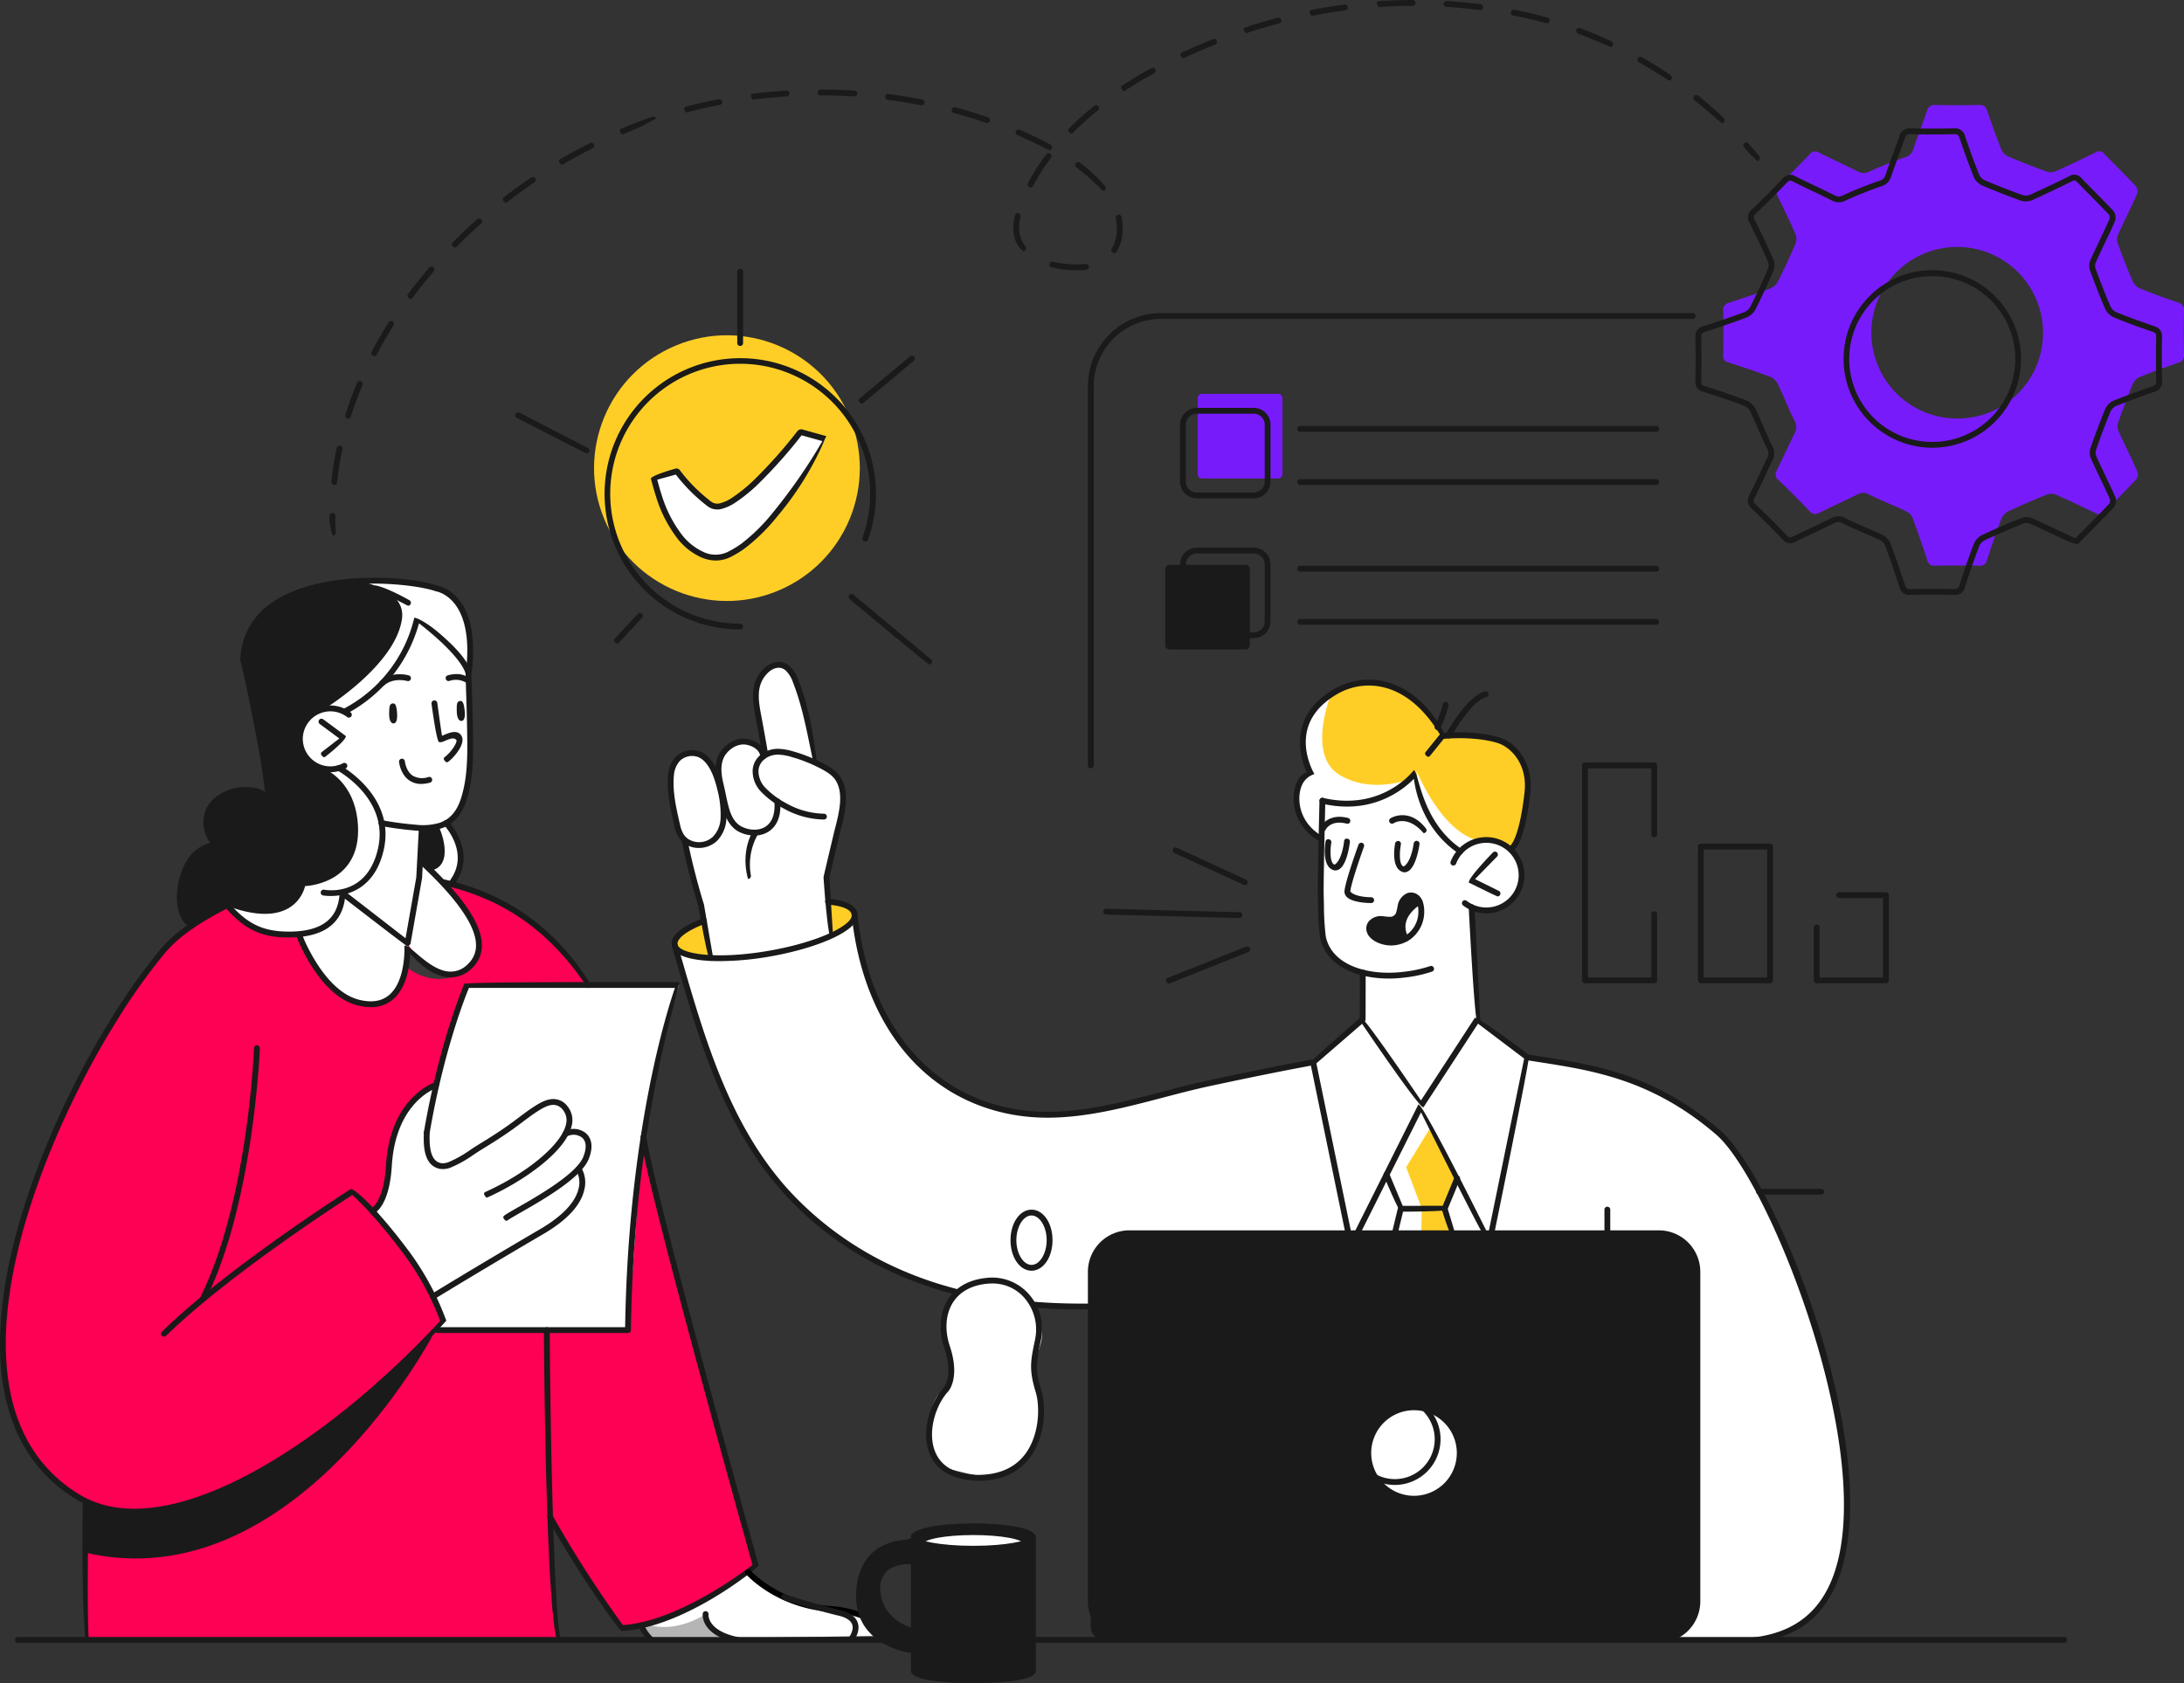 <svg xmlns="http://www.w3.org/2000/svg" width="662.81" height="510.951" viewBox="0 0 662.81 510.951">
  <rect x="0" y="0" width="662.81" height="510.951" fill="#333333" stroke="none"/>
  <g id="Group_9979" data-name="Group 9979" transform="translate(-3422.737 -493.109)">
    <circle id="Ellipse_26" data-name="Ellipse 26" cx="40.32" cy="40.32" r="40.32" transform="translate(3590.671 613.394) rotate(-22.5)" fill="#ffce26"/>
    <path id="Path_3419" data-name="Path 3419" d="M3538.5,638.328c-15.369.15-17.64,3.1-17.64,3.1-.23,1.248-12.2,1.618-15.258,10.376s1.174,17.28,4.187,19.823S3520.463,676,3520.463,676l.4,6.231s5.966,3.111,19.152,2.853,16.977-2.125,16.977-2.125V641.736S3553.871,638.178,3538.5,638.328Zm-28.386,19.213c.418-9.15,4.824-7.727,10.516-8.608l.233,21.373S3509.7,666.826,3510.119,657.541Z" transform="translate(179.219 318.095)" fill="#1a1a1a"/>
    <path id="Path_3420" data-name="Path 3420" d="M3491.658,584.241s-15.579,9.868-18.18,12.714-15.161,20.263-25.594,38.12-20.854,48.429-22.71,61.044-5.054,35.239,4.17,51.792,18.626,18.811,18.626,18.811v41.445l143.442.188s-3.172-28.712-1.755-35.97l20.9,32.387s13.353-1.768,24.188-8.063a166.552,166.552,0,0,0,16.6-10.752L3617.6,657.885s-13.272-43.34-21.239-54.041-16.778-21.233-47.2-27.391Z" transform="translate(0.787 182.566)" fill="#fe0054"/>
    <rect id="Rectangle_191" data-name="Rectangle 191" width="184.089" height="123.448" rx="3.668" transform="translate(3753.778 867.475)" fill="#1a1a1a"/>
    <path id="Path_3421" data-name="Path 3421" d="M3680.534,624.356l10.691,51.906-66.535.319s-10.356,1.429-11.645,10.209v11.164s-24.306,2.8-49.077-6.34-39.5-21.131-50.358-36.719-16.374-32.228-17.88-36.707-8.746-28.616-8.746-28.616,7.536,6.062,29.369,1.694,25.1-10.867,25.1-10.867,2.45,25.984,15.72,40.261,28.386,22.407,57.611,18.508c0,0,26.079-6.77,37.584-9.166S3680.534,624.356,3680.534,624.356Z" transform="translate(140.735 191.212)" fill="#fff"/>
    <path id="Path_3422" data-name="Path 3422" d="M3502.584,567.688s.054,24.995.152,29.547-1.787,18.464-13.786,18.416L3487.458,630l-3.385,19.759L3464.7,634.724s10.892-2.488,11.523-15.193-12.021-22.3-12.021-22.3-11.429,2.256-12.938-8.857c0,0,.159-7.054,6.547-8.471s6.889.246,6.889.246,8.748-4.2,13.174-10.5,8.541-13.119,9.307-17.643c0,0,7.021,5.475,9.629,8.381S3502.584,567.688,3502.584,567.688Z" transform="translate(62.489 129.017)" fill="#fff"/>
    <path id="Path_3423" data-name="Path 3423" d="M3548.855,575.3s-.612,24.637-.455,30.176-1.807,19.015,12.7,21.967l-.029,14.249,17.265,25.556,17.52-25.556-1.717-34.072s14.753,4.92,15.04-11.291c0,0,.845-7.475-10.688-9.272,0,0-4.926-.042-7.836,3.675,0,0-5.114-1.981-9.556-10.947s-3.8-13.228-3.8-13.228-5.966,7.415-13.665,8.471A67.936,67.936,0,0,1,3548.855,575.3Z" transform="translate(275.21 160.882)" fill="#fff"/>
    <path id="Path_3424" data-name="Path 3424" d="M3553.569,605.21l.356-11.594s8.41,1.863,14.032,0,14.469-8.085,14.469-8.085,2.329,18.007,13.3,23.517c0,0,2.412-4.393,7.277-3.538a33.6,33.6,0,0,1,8.285,2.549,30.677,30.677,0,0,0,4.649-15.206c.5-9.431-2.429-15.436-6.821-16.856s-18.316-2.058-18.316-2.058-8.363-14.01-17.172-15.362-15.413.986-20.062,5.079-7.878,13.263-3.1,21.836c0,0-4.087,1.085-4.4,6.971S3552.142,605.187,3553.569,605.21Z" transform="translate(270.141 142.563)" fill="#ffce26"/>
    <path id="Path_3425" data-name="Path 3425" d="M3495.7,580.611l2,11.716s-10.638-.281-10.781-4.007S3495.7,580.611,3495.7,580.611Z" transform="translate(140.585 191.675)" fill="#ffce26"/>
    <path id="Path_3426" data-name="Path 3426" d="M3501.644,578.909v10.526s8.611-5.15,7.612-7.5S3501.644,578.909,3501.644,578.909Z" transform="translate(172.845 187.946)" fill="#ffce26"/>
    <path id="Path_3427" data-name="Path 3427" d="M3567.859,580.143a10.83,10.83,0,0,0-4.471,4.664c-1.184,2.849.31,6.563.31,6.563s-1.41,2.154-5.037,1.152-5.766-1.694-5.476-3.944.364-2.683,2.888-2.82,4.879.469,5.44-1.825.659-5.421,3.068-5.593A3.3,3.3,0,0,1,3567.859,580.143Z" transform="translate(285.692 186.677)" fill="#1a1a1a"/>
    <path id="Path_3428" data-name="Path 3428" d="M3525.914,639.161c-8.518,0-15.419,1.3-15.419,2.906l15.419,1.244,15.42-1.244C3541.333,640.463,3534.43,639.161,3525.914,639.161Z" transform="translate(192.233 319.929)" fill="#fff"/>
    <path id="Path_3429" data-name="Path 3429" d="M3529.845,585.225s-1.5-16.179-4.3-21.526-3.95-8.343-6.742-7.137-6.664,3.529-6.4,8.26,3.028,18.974,3.028,18.974-4.256-5.019-8.828-3.643-5.561,8.666-5.561,8.666-4.727-6.432-9.879-5.516-5.152,10.411-3.969,15.949,1.04,9.064,3.49,10.4l4.726,18.747,3.095,17.194s10.691.1,17.765-1.375,18.441-5.245,18.441-5.245l-.829-18.518s4.888-17.928,4.677-22.461S3540.987,590.821,3529.845,585.225Z" transform="translate(139.781 138.411)" fill="#fff"/>
    <path id="Path_3430" data-name="Path 3430" d="M3516.691,642.862a35.081,35.081,0,0,0,11.817,7.476c6.613,2.259,22.178,4.709,22.178,4.709l4.722,6.643-68.819,1.008-2.859-4.221s12.8-3.634,20.758-8.608A139.1,139.1,0,0,1,3516.691,642.862Z" transform="translate(133.605 328.036)" fill="#fff"/>
    <path id="Path_3431" data-name="Path 3431" d="M3580.363,616.3l-17.7-26.2-15.016,13,10.689,51.905h14.089l1.793-7.425-4.746-9.507Z" transform="translate(273.621 212.467)" fill="#fff"/>
    <path id="Path_3432" data-name="Path 3432" d="M3574.987,590.1,3557.9,616.3l11.033,22.212-3.853,9.041,2.237,7.452h11.939l10.937-53.4Z" transform="translate(296.082 212.467)" fill="#fff"/>
    <path id="Path_3433" data-name="Path 3433" d="M3554.489,620.088l4.746,9.507-1.793,7.425H3574.8l-2.237-7.452,3.853-9.041-11.033-22.212Z" transform="translate(288.605 230.455)" fill="#ffce26"/>
    <path id="Path_3434" data-name="Path 3434" d="M3579.147,640.273a12.99,12.99,0,1,1-12.991-12.989A12.993,12.993,0,0,1,3579.147,640.273Z" transform="translate(285.71 293.912)" fill="#fff"/>
    <path id="Path_3435" data-name="Path 3435" d="M3524.622,608.472s-5.344,1.426-5.487,8.385,3.994,8.71,5.487,8.388a7.782,7.782,0,0,0,5.491-8.388C3529.743,611.05,3527.066,608.912,3524.622,608.472Z" transform="translate(211.15 252.704)" fill="#fff"/>
    <path id="Path_3436" data-name="Path 3436" d="M3530.1,614.794s-10.337.845-13.23,8.522,2.233,12.883,1.388,18.094-.756,4.7-4.115,8.563-5.9,19.979,2.75,22.337,13.246,3.525,19.609,0,8.942-10.235,9-17.462-2.349-8.953-1.95-13.946,3.95-7.938.795-15.557S3537.151,614.717,3530.1,614.794Z" transform="translate(193.367 266.55)" fill="#fff"/>
    <path id="Path_3437" data-name="Path 3437" d="M3467.144,617.687l9.435-30.859h64.362s-10.973,34.343-11.983,54.647-3.514,50.1-3.514,50.1H3467.7l1.764-2.922-3.707-7.262-2.9-50Z" transform="translate(87.88 205.293)" fill="#fff"/>
    <path id="Path_3438" data-name="Path 3438" d="M3575.533,593.708l-10.937,53.4h49.849s12.68-.734,12.68,13.151-.25,100.122-.25,100.122-2.775,8.9-8.934,9.986l28.543-.325s9.574-.316,14.6-6.289,11.878-17.194,11.4-31.27-3.057-42.2-12.6-65.642-16.744-40.542-24.413-48.311-19.354-14.868-27.92-17.631S3575.533,593.708,3575.533,593.708Z" transform="translate(310.745 220.364)" fill="#fff"/>
    <path id="Path_3439" data-name="Path 3439" d="M3726.5,565.578a2.222,2.222,0,0,0-1.819-2.495c-3.907-1.349-7.8-2.747-11.625-4.317a4.6,4.6,0,0,1-2.189-2.284c-1.605-3.714-3.06-7.495-4.457-11.3a3.668,3.668,0,0,1,0-2.517c1.889-4.2,3.963-8.311,5.839-12.516a2.634,2.634,0,0,0-.312-2.332c-3.152-3.366-6.468-6.576-9.658-9.9a1.893,1.893,0,0,0-2.62-.424c-3.983,1.978-7.994,3.9-12.053,5.714a4.024,4.024,0,0,1-2.744.128q-5.824-2.1-11.53-4.511a4.247,4.247,0,0,1-2.173-2.007c-1.576-3.905-2.993-7.874-4.355-11.859-.434-1.279-.954-1.9-2.444-1.86-4.453.109-8.91.1-13.367.006a2.219,2.219,0,0,0-2.486,1.831c-1.34,3.908-2.855,7.756-4.183,11.668a3.453,3.453,0,0,1-2.5,2.39c-3.675,1.276-7.312,2.718-10.848,4.342a3.5,3.5,0,0,1-3.445-.035c-3.9-1.962-7.881-3.774-11.79-5.73a2.045,2.045,0,0,0-2.823.491c-3.081,3.219-6.222,6.384-9.456,9.447-1.092,1.034-1,1.835-.411,3.031,1.937,3.918,3.841,7.855,5.589,11.856a4.047,4.047,0,0,1-.073,2.9q-2.44,5.69-5.213,11.231a4.765,4.765,0,0,1-2.25,2.23c-4.153,1.582-8.378,2.99-12.6,4.368a2.192,2.192,0,0,0-1.854,2.463c.1,4.451.087,8.911.007,13.365a2.025,2.025,0,0,0,1.659,2.329c4.307,1.385,8.6,2.82,12.832,4.428a4.728,4.728,0,0,1,2.2,2.3c1.707,3.583,3.114,7.313,4.9,10.857a3.846,3.846,0,0,1,.083,3.9c-1.847,3.7-3.528,7.482-5.366,11.186a2.182,2.182,0,0,0,.479,3.021q4.833,4.609,9.447,9.454c1.021,1.078,1.818,1.027,3.012.431,3.845-1.9,7.76-3.669,11.6-5.577a3.412,3.412,0,0,1,3.446.089c3.694,1.825,7.549,3.331,11.278,5.1a4.017,4.017,0,0,1,1.9,1.984c1.582,4.237,3.05,8.522,4.464,12.816a2.077,2.077,0,0,0,2.349,1.688c4.454-.076,8.914-.089,13.368.006a2.142,2.142,0,0,0,2.443-1.825c1.359-4.234,2.811-8.442,4.393-12.6a4.348,4.348,0,0,1,2.106-2.112q5.714-2.67,11.572-5.022a3.86,3.86,0,0,1,2.725-.054c4.55,2.02,9.032,4.2,13.71,6.4,3.662-3.714,7.322-7.341,10.851-11.1a2.664,2.664,0,0,0,.213-2.367c-1.814-4.061-3.817-8.037-5.653-12.086a3.828,3.828,0,0,1-.178-2.572c1.378-3.966,2.843-7.912,4.438-11.8a4.237,4.237,0,0,1,2.079-2.125c3.906-1.576,7.874-3.005,11.854-4.387a2.082,2.082,0,0,0,1.637-2.371C3726.421,574.489,3726.408,570.032,3726.5,565.578Zm-68.861,32.716a26.048,26.048,0,1,1,26.08-26.019A25.966,25.966,0,0,1,3657.64,598.294Z" transform="translate(359.044 21.871)" fill="#781bfb"/>
    <g id="Group_9980" data-name="Group 9980" transform="translate(3621.092 624.625)">
      <path id="Path_3440" data-name="Path 3440" d="M3484.908,547.823l4.381-1.212c.791-.22,1.589-.431,2.376-.654a68.728,68.728,0,0,0,10.016,9.712,4.019,4.019,0,0,0,3.672.763,12.39,12.39,0,0,0,3.752-1.717,47.4,47.4,0,0,0,7.811-6.474,143.806,143.806,0,0,0,12.262-13.911,54.281,54.281,0,0,1,7.9,1.723,133.158,133.158,0,0,1-15.285,22.917,56.031,56.031,0,0,1-9.808,9.661,30.757,30.757,0,0,1-3.807,2.326,9.463,9.463,0,0,1-8.7.125,18.4,18.4,0,0,1-7.016-5.845,39.814,39.814,0,0,1-5.937-11.856C3485.928,551.568,3485.453,549.721,3484.908,547.823Z" transform="translate(-3484.908 -534.33)" fill="#fff"/>
    </g>
    <path id="Path_3441" data-name="Path 3441" d="M3443.032,652.7s-5.564-5.047-2.09-14.788,8.984-9.371,8.984-9.371-4.616-8.538.587-13.132,13.2-4,15.442-1.981c0,0-1.889-15.12-3.991-27.9s-2.82-14.236-2.82-14.236,2.612-17.876,19.583-20.432,22.216-3.009,31.462-1.873,12.2,3.57,14.641,6.946,4.521,15.582,2.866,19.669c0,0-6.092-11.269-15.4-15.681,0,0-2.1,14.871-22,27.9,0,0-7.861-3.548-12.65,3.79s1.641,15.034,10.577,13.537c0,0,14.612,8.059,13.115,20.47s-7.765,15.215-12.021,17.506c0,0-.416,11.2-12.294,12.328s-20.818-4.569-22.755-8.694Z" transform="translate(37.378 121.107)" fill="#1a1a1a"/>
    <path id="Path_3442" data-name="Path 3442" d="M3463.464,573.013l-.888,14.916,9.767,1.078s3.733-2.958,2.594-8.847-3.819-8.688-3.819-8.688Z" transform="translate(87.271 171.655)" fill="#1a1a1a"/>
    <path id="Path_3443" data-name="Path 3443" d="M3458.413,633.654s3.174-2.262,3.818-9.144,1.516-22.946,14.645-28.01l-2.772,13.946s-.935,8.9,3.328,9.894,19.832-9.807,23.647-12.65,9.339-8.94,14.246-5.5.641,9.064.641,9.064,4.34-1.592,6.7,1.1-2.575,9.17-2.575,9.17,3.667,5.443-.937,10.312-43.165,28.373-43.165,28.373Z" transform="translate(78.147 226.48)" fill="#fff"/>
    <path id="Rectangle_192" data-name="Rectangle 192" d="M1.322,0H24.381A1.321,1.321,0,0,1,25.7,1.321V24.38A1.322,1.322,0,0,1,24.38,25.7H1.322A1.322,1.322,0,0,1,0,24.38V1.322A1.322,1.322,0,0,1,1.322,0Z" transform="translate(3786.219 612.655)" fill="#781bfb"/>
    <path id="Rectangle_193" data-name="Rectangle 193" d="M1.322,0H24.38A1.322,1.322,0,0,1,25.7,1.322V24.38A1.322,1.322,0,0,1,24.38,25.7H1.321A1.321,1.321,0,0,1,0,24.381V1.322A1.322,1.322,0,0,1,1.322,0Z" transform="translate(3776.353 664.56)" fill="#1a1a1a"/>
    <path id="Path_3444" data-name="Path 3444" d="M3536.309,620.146s-42.325,80.621-105.459,66.009l.134-15.142s14.961,8.592,39.486-3.165,39.639-22.637,50.892-33.322S3536.309,620.146,3536.309,620.146Z" transform="translate(17.773 278.276)" fill="#1a1a1a"/>
    <path id="Path_3445" data-name="Path 3445" d="M3451.466,590.414s9.9-2.1,11.132-6.043a21.334,21.334,0,0,0,1.162-6.285l19.889,15.9s.224,17.462-10.413,17.35S3455.292,604.025,3451.466,590.414Z" transform="translate(62.932 186.143)" fill="#fff"/>
    <path id="Path_3446" data-name="Path 3446" d="M3465.513,575.119v5.427l-4.03,19.331s4.62,7.287,10.245,8.63,9.91-1.426,11-4.282,1.761-5.96-.926-10.79S3465.513,575.119,3465.513,575.119Z" transform="translate(84.874 179.644)" fill="#fff"/>
    <path id="Path_3447" data-name="Path 3447" d="M3461.353,589.405s6.311,5.861,14.407,3.063c0,0-10.5-1.455-13.767-9.4Z" transform="translate(84.587 197.059)" fill="#3a3a3a"/>
    <path id="Path_3448" data-name="Path 3448" d="M3503.129,646.681s-9,6.208-18.115,3c-.357-.127-1.22.919-1.22.919l2.652,3.733,23.584-.15S3502.389,649.658,3503.129,646.681Z" transform="translate(133.747 336.402)" fill="#b5b5b5"/>
    <path id="Path_3449" data-name="Path 3449" d="M3559.037,583.408c-9.612-5.867-2.979-23.144-2.574-24.165a21.283,21.283,0,0,0-2.894,2.109c-4.648,4.09-7.878,13.263-3.1,21.836,0,0-4.087,1.085-4.4,6.968s6.071,12.727,7.5,12.749l.356-11.594s8.407,1.863,14.032,0c3.445-1.142,8.1-3.921,11.192-5.9C3579.848,584.585,3568.947,589.454,3559.037,583.408Z" transform="translate(270.141 144.867)" fill="#fff"/>
    <path id="Path_3450" data-name="Path 3450" d="M3575.558,587.417c-10.958-3.14-18.07-20.968-18.07-20.968-.09.992,2.239,19,13.212,24.51a7.667,7.667,0,0,1,4.862-3.538Z" transform="translate(295.169 160.652)" fill="#fff"/>
    <path id="Path_3451" data-name="Path 3451" d="M3479.812,548.983a64.8,64.8,0,0,0-14.467-.329c6.784,1.857,12.5,5.2,11.624,11.263-2.026,14.054-23.3,27.132-23.3,27.132a12.71,12.71,0,0,1,6.247.769c19.9-13.03,22-27.9,22-27.9,9.313,4.412,15.4,15.681,15.4,15.681,1.655-4.087-.422-16.294-2.866-19.669S3489.058,550.122,3479.812,548.983Z" transform="translate(67.756 121.107)" fill="#fff"/>
    <g id="Group_9981" data-name="Group 9981" transform="translate(3492.077 726.518)">
      <path id="Path_3452" data-name="Path 3452" d="M3478.439,566.266l-4.623.118s9.26,3.733,9.958,17.175c.922,17.806-16.064,18.285-16.064,18.285s-2.5,13.713-23.24,6.155c1.95,4.007,10.724,9.412,22.321,8.308,11.878-1.129,12.3-12.328,12.3-12.328,4.253-2.291,10.521-5.1,12.018-17.506C3492.452,575.324,3480.823,567.7,3478.439,566.266Z" transform="translate(-3444.47 -566.266)" fill="#fff"/>
    </g>
    <path id="Path_3453" data-name="Path 3453" d="M3471.621,589.007s3.733-2.958,2.594-8.847-3.819-8.688-3.819-8.688l-2.81.568c.559.147,5.28,11.537-1.522,13.553a4.651,4.651,0,0,0-3.155,2.453Z" transform="translate(87.993 171.655)" fill="#fff"/>
    <path id="Path_3454" data-name="Path 3454" d="M3568.485,604.568l-7.614,12.394,4.762,12.6-.183,7.452h-8.008l1.793-7.425-4.746-10.359,10.89-20.921Z" transform="translate(288.605 230.455)" fill="#fff"/>
    <g id="Group_9985" data-name="Group 9985" transform="translate(3757.554 750.354)">
      <g id="Group_9982" data-name="Group 9982" transform="translate(19.012 30.043)">
        <path id="Path_3455" data-name="Path 3455" d="M3534.349,594.491c-1-1.015-.785-1.531-.329-1.713L3558,583.209a.911.911,0,0,1,1.155.5.888.888,0,0,1-.5,1.155l-23.977,9.568A.894.894,0,0,1,3534.349,594.491Z" transform="translate(-3533.637 -583.154)" fill="#1a1a1a"/>
      </g>
      <g id="Group_9983" data-name="Group 9983" transform="translate(0 18.619)">
        <path id="Path_3456" data-name="Path 3456" d="M3569.03,582.393l-40.49-1.05a.886.886,0,0,1-.862-.909.989.989,0,0,1,.909-.861l40.466,1.05a.886.886,0,0,1-.022,1.771Z" transform="translate(-3527.677 -579.573)" fill="#1a1a1a"/>
      </g>
      <g id="Group_9984" data-name="Group 9984" transform="translate(21.078)">
        <path id="Path_3457" data-name="Path 3457" d="M3556.151,585.191c-.366-.083-21.354-9.763-21.354-9.763a.882.882,0,0,1-.431-1.171.873.873,0,0,1,1.174-.434l20.98,9.68a.884.884,0,0,1-.37,1.688Z" transform="translate(-3534.285 -573.737)" fill="#1a1a1a"/>
      </g>
    </g>
    <g id="Group_9986" data-name="Group 9986" transform="translate(3476.427 748.757)">
      <path id="Path_3458" data-name="Path 3458" d="M3444.022,599.5c-5.6-3.117-4.954-11.709-3.254-16.757,1.774-5.287,4.869-8.388,9.47-9.476a.861.861,0,0,1,1.063.657.884.884,0,0,1-.654,1.066c-3.956.938-6.64,3.663-8.2,8.315-1.455,4.323-2.192,12.1,2.025,14.545a.884.884,0,0,1-.447,1.65Z" transform="translate(-3439.565 -573.236)" fill="#1a1a1a"/>
    </g>
    <g id="Group_9987" data-name="Group 9987" transform="translate(3495.66 668.486)">
      <path id="Path_3459" data-name="Path 3459" d="M3453.771,615.339c-4.5-27.71-8.136-42.14-8.177-42.287a21.587,21.587,0,0,1,10.024-17.72c14.5-9.756,41.78-7.8,49.763-4.846.363.029,13.225,2.131,10.5,25.91a.894.894,0,0,1-.977.782.883.883,0,0,1-.781-.979c2.511-21.967-8.7-23.932-9.186-24-6.378-2.348-33.488-5.389-48.337,4.61a19.861,19.861,0,0,0-9.259,15.943c.38,1.528,3.852,15.917,7.306,41.585a.887.887,0,0,1-.762,1C3453.847,615.339,3453.812,615.339,3453.771,615.339Z" transform="translate(-3445.594 -548.077)" fill="#1a1a1a"/>
    </g>
    <g id="Group_9988" data-name="Group 9988" transform="translate(3490.76 763.349)">
      <path id="Path_3460" data-name="Path 3460" d="M3463.461,592.148c-8.192,0-13.358-2.537-19.184-9.243a.883.883,0,1,1,1.333-1.158c5.884,6.761,10.884,8.847,19.449,8.6,9.059-.348,13.652-4.176,14.045-11.7a.984.984,0,0,1,.932-.839.883.883,0,0,1,.836.932c-.443,8.493-5.739,12.989-15.741,13.372C3464.556,592.139,3464,592.148,3463.461,592.148Z" transform="translate(-3444.057 -577.81)" fill="#1a1a1a"/>
    </g>
    <g id="Group_9989" data-name="Group 9989" transform="translate(3681.191 769.719)">
      <path id="Path_3461" data-name="Path 3461" d="M3563.217,642.483a60.173,60.173,0,0,1-10.5-.9c-27.266-4.865-45.579-27.595-48.971-60.8a.877.877,0,0,1,.79-.967.863.863,0,0,1,.974.791c3.312,32.371,21.077,54.513,47.523,59.229,14.928,2.667,30.063-1.311,44.715-5.15,4.722-1.241,9.6-2.52,14.345-3.532,8.595-1.841,19.95-4.227,31.566-6.371a.924.924,0,0,1,1.03.718.878.878,0,0,1-.715,1.027c-11.591,2.141-22.927,4.518-31.509,6.359-4.707,1.008-9.56,2.281-14.265,3.513C3586.759,639.4,3575.012,642.483,3563.217,642.483Z" transform="translate(-3503.744 -579.807)" fill="#1a1a1a"/>
    </g>
    <g id="Group_9990" data-name="Group 9990" transform="translate(3937.252 532.065)">
      <path id="Path_3462" data-name="Path 3462" d="M3662.658,646.946c-4.118-.093-8.474-.093-13.46,0a2.923,2.923,0,0,1-3.21-2.3c-1.64-5-3.06-9.064-4.454-12.778a3.088,3.088,0,0,0-1.442-1.5c-1.646-.778-3.314-1.506-4.98-2.233-2.083-.906-4.237-1.844-6.316-2.872a2.547,2.547,0,0,0-2.658-.086c-1.959.973-3.934,1.9-5.915,2.843-1.9.9-3.8,1.8-5.688,2.734a3.022,3.022,0,0,1-4.049-.619c-2.907-3.066-5.992-6.145-9.418-9.425a3.039,3.039,0,0,1-.658-4.049c.874-1.774,1.727-3.573,2.568-5.366.919-1.946,1.841-3.9,2.8-5.823a2.99,2.99,0,0,0-.089-3.1c-1-1.991-1.9-4.068-2.76-6.072-.7-1.611-1.385-3.222-2.144-4.8a3.776,3.776,0,0,0-1.71-1.844c-4.436-1.694-8.96-3.191-12.794-4.425a2.894,2.894,0,0,1-2.272-3.19c.083-4.98.083-9.339-.006-13.327a3.064,3.064,0,0,1,2.463-3.321c4-1.3,8.3-2.734,12.561-4.349a3.955,3.955,0,0,0,1.774-1.8c1.844-3.688,3.59-7.45,5.194-11.189a3.148,3.148,0,0,0,.07-2.186c-1.918-4.384-3.985-8.621-5.571-11.824a3.04,3.04,0,0,1,.6-4.068c2.958-2.808,6.046-5.883,9.429-9.419a2.894,2.894,0,0,1,3.86-.667c1.876.938,3.768,1.838,5.659,2.75,2.052.976,4.1,1.956,6.133,2.98a2.628,2.628,0,0,0,2.677.019c3.455-1.589,7.137-3.06,10.928-4.374a2.585,2.585,0,0,0,1.946-1.835c.676-2,1.4-3.988,2.138-5.969.7-1.9,1.391-3.79,2.045-5.7a3.091,3.091,0,0,1,3.216-2.437c4.92.105,9.271.1,13.454,0a3.093,3.093,0,0,1,3.306,2.457c1.634,4.8,2.977,8.442,4.336,11.811a3.458,3.458,0,0,0,1.7,1.531c3.659,1.554,7.523,3.066,11.48,4.492a3.34,3.34,0,0,0,2.09-.1c3.662-1.65,7.6-3.513,12.021-5.7a2.736,2.736,0,0,1,3.647.612c1.372,1.42,2.769,2.827,4.154,4.237,1.854,1.873,3.711,3.743,5.51,5.67a3.47,3.47,0,0,1,.476,3.3c-.974,2.186-2,4.349-3.031,6.509-.948,2-1.9,3.991-2.808,6.008a2.839,2.839,0,0,0,.025,1.851c1.682,4.566,3.054,8.037,4.441,11.25a3.725,3.725,0,0,0,1.71,1.819c4.139,1.7,8.362,3.187,11.572,4.3a3.1,3.1,0,0,1,2.425,3.35c-.093,4.183-.093,8.547,0,13.33a2.962,2.962,0,0,1-2.24,3.229c-4.661,1.611-8.41,3-11.811,4.371a3.319,3.319,0,0,0-1.593,1.643c-1.489,3.624-2.929,7.469-4.419,11.754a2.918,2.918,0,0,0,.15,1.908c.858,1.9,1.761,3.79,2.657,5.679,1.019,2.125,2.033,4.259,3,6.413a3.511,3.511,0,0,1-.377,3.337c-2.677,2.843-5.472,5.666-8.181,8.4l-2.684,2.712c-1.014.185-4.425-1.436-4.425-1.436-3.468-1.646-6.856-3.257-10.276-4.783a2.951,2.951,0,0,0-2.032.067c-4.148,1.682-7.923,3.315-11.534,5a3.545,3.545,0,0,0-1.653,1.63c-1.493,3.924-2.922,8.027-4.374,12.545A2.97,2.97,0,0,1,3662.658,646.946Zm-6.569-1.838c2.282,0,4.429.026,6.478.07.864,0,1.247-.188,1.582-1.212,1.458-4.547,2.9-8.681,4.412-12.641a5.214,5.214,0,0,1,2.553-2.6c3.641-1.707,7.438-3.35,11.614-5.038a4.743,4.743,0,0,1,3.423-.042c3.433,1.528,6.84,3.14,10.312,4.792l2.85,1.346,2.242-2.265c2.7-2.721,5.491-5.539,8.151-8.369a2.029,2.029,0,0,0,.046-1.394c-.954-2.144-1.962-4.259-2.975-6.378-.9-1.9-1.812-3.793-2.679-5.711a4.669,4.669,0,0,1-.205-3.222c1.5-4.314,2.954-8.187,4.454-11.837a5.094,5.094,0,0,1,2.565-2.616c3.427-1.378,7.211-2.779,11.9-4.4.861-.3,1.057-.581,1.043-1.525-.086-4.8-.086-9.189,0-13.394.02-.983-.207-1.289-1.231-1.64-3.231-1.114-7.481-2.623-11.664-4.333a5.488,5.488,0,0,1-2.667-2.753c-1.4-3.248-2.783-6.745-4.477-11.346a4.551,4.551,0,0,1,.025-3.187c.912-2.026,1.869-4.033,2.823-6.04,1.019-2.154,2.039-4.3,3.013-6.477a1.853,1.853,0,0,0-.147-1.356c-1.793-1.921-3.634-3.777-5.479-5.638-1.4-1.417-2.795-2.827-4.173-4.262-.562-.59-.808-.625-1.589-.246-4.441,2.2-8.392,4.081-12.083,5.73a4.94,4.94,0,0,1-3.406.16c-4-1.448-7.891-2.97-11.575-4.534a5.147,5.147,0,0,1-2.655-2.5c-1.372-3.395-2.718-7.07-4.364-11.9-.37-1.069-.708-1.289-1.582-1.26-4.209.105-8.6.112-13.407,0-1.037,0-1.279.207-1.634,1.238-.657,1.924-1.362,3.832-2.058,5.737-.728,1.969-1.448,3.94-2.128,5.931a4.286,4.286,0,0,1-3.04,2.938c-3.74,1.3-7.361,2.744-10.771,4.31a4.361,4.361,0,0,1-4.212-.048c-2.022-1.018-4.062-1.991-6.1-2.964-1.9-.909-3.8-1.822-5.691-2.766-.83-.421-1.136-.364-1.787.316-3.4,3.545-6.5,6.646-9.485,9.473-.686.654-.728.989-.224,2,1.593,3.213,3.676,7.482,5.609,11.891a4.915,4.915,0,0,1-.07,3.6c-1.62,3.774-3.382,7.565-5.242,11.288a5.6,5.6,0,0,1-2.725,2.658c-4.307,1.637-8.623,3.072-12.644,4.384-1.03.335-1.264.632-1.241,1.6.1,4.014.1,8.394,0,13.407-.016.932.163,1.184,1.044,1.464,3.863,1.241,8.41,2.75,12.88,4.451a5.566,5.566,0,0,1,2.689,2.744c.763,1.6,1.468,3.229,2.17,4.866.854,1.981,1.735,4.033,2.715,5.976a4.692,4.692,0,0,1,.086,4.683c-.957,1.921-1.869,3.854-2.776,5.794-.851,1.806-1.706,3.612-2.586,5.4-.47.941-.416,1.314.289,1.988,3.449,3.293,6.554,6.394,9.483,9.482.656.7.988.743,1.978.246,1.892-.938,3.81-1.841,5.717-2.747,1.966-.928,3.935-1.86,5.884-2.827a4.313,4.313,0,0,1,4.23.083c2.042,1.011,4.173,1.94,6.234,2.84,1.691.734,3.373,1.468,5.035,2.252a4.839,4.839,0,0,1,2.351,2.479c1.4,3.739,2.824,7.823,4.477,12.848.294.893.615,1.063,1.487,1.082C3651.612,645.134,3653.917,645.108,3656.089,645.108Zm-.22-42.82a26.987,26.987,0,0,1-19.057-45.994,26.954,26.954,0,1,1,19.066,45.994Zm.22-52.095a25.3,25.3,0,0,0-18.022,7.354,25.17,25.17,0,0,0,17.8,42.967,25.161,25.161,0,0,0,.28-50.321Z" transform="translate(-3584.001 -505.319)" fill="#1a1a1a"/>
    </g>
    <g id="Group_9991" data-name="Group 9991" transform="translate(3885.395 813.172)">
      <path id="Path_3463" data-name="Path 3463" d="M3634.384,771.878c-1.251,0-2.523-.051-3.845-.15a.889.889,0,0,1-.82-.951c15.953.306,26.089-5.332,31.191-17.634,15.078-36.356-18.64-121.307-35-135.374-19.351-16.635-37.393-19.443-53.308-21.922-1.391-.217-2.76-.427-4.115-.648a.882.882,0,0,1-.731-1.018.852.852,0,0,1,1.013-.731c1.354.217,2.721.427,4.1.644,16.156,2.514,34.461,5.36,54.2,22.327,17.057,14.67,51.169,99.573,35.475,137.4C3657.573,765.813,3648.107,771.878,3634.384,771.878Z" transform="translate(-3567.747 -593.426)" fill="#1a1a1a"/>
    </g>
    <g id="Group_9992" data-name="Group 9992" transform="translate(3820.401 801.9)">
      <path id="Path_3464" data-name="Path 3464" d="M3602.317,656.355a.919.919,0,0,1-.868-1.062l10.829-52.857-14.01-10.592-16.562,25.409c-1.477.013-18.622-25.365-18.622-25.365l-13.87,12.006,10.584,51.4a.887.887,0,0,1-1.736.36l-10.685-51.906c.287-.849,15.3-13.85,15.3-13.85,1.312.172,18.271,25.269,18.271,25.269l16.349-25.087c1.276-.223,16.488,11.282,16.488,11.282.332.884-10.605,54.286-10.605,54.286A.879.879,0,0,1,3602.317,656.355Z" transform="translate(-3547.377 -589.893)" fill="#1a1a1a"/>
    </g>
    <g id="Group_9993" data-name="Group 9993" transform="translate(3833.74 828.375)">
      <path id="Path_3465" data-name="Path 3465" d="M3591.031,638.178c-.792-.491-19.226-37.6-19.226-37.6l-18.569,37.115a.872.872,0,0,1-1.19.392.884.884,0,0,1-.393-1.19l19.36-38.7c1.582.006,20.809,38.707,20.809,38.707a.877.877,0,0,1-.4,1.184A.813.813,0,0,1,3591.031,638.178Z" transform="translate(-3551.557 -598.191)" fill="#1a1a1a"/>
    </g>
    <g id="Group_9994" data-name="Group 9994" transform="translate(3842.635 848.802)">
      <path id="Path_3466" data-name="Path 3466" d="M3559.553,616.728c-.823-.546-5.141-10.905-5.141-10.905a.887.887,0,0,1,1.64-.68l4.092,9.808,12.14-.022,3.563-8.624a.887.887,0,1,1,1.64.676l-3.79,9.173c-.82.546-14.144.574-14.144.574Z" transform="translate(-3554.345 -604.594)" fill="#1a1a1a"/>
    </g>
    <g id="Group_9995" data-name="Group 9995" transform="translate(3822.67 735.295)">
      <path id="Path_3467" data-name="Path 3467" d="M3569.639,623.881c-9.482,0-19.035-3.624-20.863-12.421a77.789,77.789,0,0,1-.6-9.926l-.073-2.894c-.118-3.736.466-27.745.5-28.763a.878.878,0,0,1,.883-.861.89.89,0,0,1,.888.906c-.01.246-.609,24.975-.5,28.66l.076,2.91a78.138,78.138,0,0,0,.559,9.607c1.9,9.122,13.5,11.971,23.46,10.746a38.652,38.652,0,0,0,8.209-1.745.887.887,0,1,1,.585,1.675,40.631,40.631,0,0,1-8.584,1.828A37.6,37.6,0,0,1,3569.639,623.881Z" transform="translate(-3548.087 -569.017)" fill="#1a1a1a"/>
    </g>
    <g id="Group_9996" data-name="Group 9996" transform="translate(3868.465 767.608)">
      <path id="Path_3468" data-name="Path 3468" d="M3565.046,614.991c-.888-.839-2.6-34.914-2.6-34.914a.888.888,0,0,1,.836-.932.9.9,0,0,1,.936.836l1.716,34.075a.887.887,0,0,1-.839.935Z" transform="translate(-3562.441 -579.145)" fill="#1a1a1a"/>
    </g>
    <g id="Group_9997" data-name="Group 9997" transform="translate(3862.923 747.194)">
      <path id="Path_3469" data-name="Path 3469" d="M3571.591,595.934a11.529,11.529,0,0,1-7.045-2.409.887.887,0,1,1,1.082-1.407,9.814,9.814,0,0,0,13.55-14.022,9.814,9.814,0,0,0-16.76,2.75.887.887,0,0,1-1.656-.635,11.579,11.579,0,1,1,10.829,15.723Z" transform="translate(-3560.704 -572.747)" fill="#1a1a1a"/>
    </g>
    <g id="Group_9998" data-name="Group 9998" transform="translate(3422.737 766.533)">
      <path id="Path_3470" data-name="Path 3470" d="M3463.331,765.093a32.922,32.922,0,0,1-17.4-4.524c-11-6.674-18.177-16.8-21.335-30.112-8.819-37.147,15.694-89.963,31.567-115.321a182.5,182.5,0,0,1,15.316-21.644c5.4-6.34,12.826-10.513,20.6-14.581a.886.886,0,0,1,.82,1.57c-7.613,3.982-14.872,8.066-20.072,14.16a181.245,181.245,0,0,0-15.161,21.434c-15.726,25.122-40.025,77.4-31.347,113.972,3.047,12.829,9.957,22.589,20.534,29.011,26.728,16.221,75.386-15.882,109.476-52.7a82.691,82.691,0,0,0-10.764-19.9c-8.427-11.32-14.246-16.843-15.9-18.323-4.7,3.025-37.976,24.615-56.539,42.763a.886.886,0,1,1-1.24-1.267c20.043-19.593,57.017-43.12,57.387-43.356,1.3.281,7.565,5.5,17.711,19.127a83.443,83.443,0,0,1,11.2,20.9C3529.815,737.715,3491.51,765.086,3463.331,765.093Z" transform="translate(-3422.737 -578.808)" fill="#1a1a1a"/>
    </g>
    <g id="Group_9999" data-name="Group 9999" transform="translate(3588.739 837.374)">
      <path id="Path_3471" data-name="Path 3471" d="M3497.376,751.86c-.82-.5-11.737-15.11-22.5-34.279a.889.889,0,0,1,.341-1.209.9.9,0,0,1,1.207.341,344.911,344.911,0,0,0,21.376,33.347c16.342-1.062,36.092-15.736,39.343-18.231-2.741-9.8-32.228-115.382-33.96-129.822a.889.889,0,0,1,.774-.986.871.871,0,0,1,.986.775c1.758,14.686,33.746,128.974,34.068,130.125-1.226,1.672-23.16,19.034-41.6,19.937Z" transform="translate(-3474.767 -601.012)" fill="#1a1a1a"/>
    </g>
    <g id="Group_10000" data-name="Group 10000" transform="translate(3556.457 760.046)">
      <path id="Path_3472" data-name="Path 3472" d="M3509.273,609.733c-11.18-16.942-25.308-27.011-43.931-31.206a.889.889,0,0,1,.387-1.735c19.107,4.307,33.6,14.635,44.294,31.583a.889.889,0,0,1-.278,1.225A.834.834,0,0,1,3509.273,609.733Z" transform="translate(-3464.649 -576.775)" fill="#1a1a1a"/>
    </g>
    <g id="Group_10001" data-name="Group 10001" transform="translate(3537.619 696.29)">
      <path id="Path_3473" data-name="Path 3473" d="M3472.428,605.844c-.819,0-1.681-.042-2.605-.115-2.978-.255-7.345-.785-10.366-1.4a.878.878,0,0,1-.692-1.043.889.889,0,0,1,1.043-.692,100.931,100.931,0,0,0,10.168,1.359,18.081,18.081,0,0,0,7.144-.523c3.152-.992,5.306-3.382,6.592-7.3,2.144-6.534,2.032-13.623,1.92-20.48-.069-4.594-.185-8.257-.312-11.913l-.179-5.829a.885.885,0,1,1,1.707-.469c.061.437.248,6.237.248,6.237.118,3.672.24,7.338.294,11.007.131,7.938.246,15.181-1.994,22-1.48,4.5-4.014,7.262-7.747,8.433A16.991,16.991,0,0,1,3472.428,605.844Z" transform="translate(-3458.745 -556.792)" fill="#1a1a1a"/>
    </g>
    <g id="Group_10002" data-name="Group 10002" transform="translate(3526.439 680.633)">
      <path id="Path_3474" data-name="Path 3474" d="M3455.99,581.306c-1.012-.906-.843-1.442-.409-1.669a42.069,42.069,0,0,0,21.687-27.751c1.946-.169,14.83,9.329,17.229,16.23a.888.888,0,0,1-.545,1.129.871.871,0,0,1-1.13-.542c-1.834-5.287-10.959-12.689-14.124-15.136a44.321,44.321,0,0,1-22.3,27.64A.85.85,0,0,1,3455.99,581.306Z" transform="translate(-3455.24 -551.884)" fill="#1a1a1a"/>
    </g>
    <g id="Group_10003" data-name="Group 10003" transform="translate(3427.268 990.038)">
      <path id="Path_3475" data-name="Path 3475" d="M3687.292,650.632H3425.045a.885.885,0,1,1,0-1.771h262.247a.885.885,0,0,1,0,1.771Z" transform="translate(-3424.157 -648.861)" fill="#1a1a1a"/>
    </g>
    <g id="Group_10004" data-name="Group 10004" transform="translate(3926.425 990.038)">
      <path id="Path_3476" data-name="Path 3476" d="M3703.386,650.632H3581.491a.885.885,0,0,1,0-1.771h121.895a.885.885,0,1,1,0,1.771Z" transform="translate(-3580.607 -648.861)" fill="#1a1a1a"/>
    </g>
    <g id="Group_10005" data-name="Group 10005" transform="translate(3735.325 990.038)">
      <path id="Path_3477" data-name="Path 3477" d="M3551.842,650.632H3521.6a.885.885,0,1,1,0-1.771h30.243a.885.885,0,0,1,0,1.771Z" transform="translate(-3520.712 -648.861)" fill="#1a1a1a"/>
    </g>
    <g id="Group_10006" data-name="Group 10006" transform="translate(3752.896 866.591)">
      <path id="Path_3478" data-name="Path 3478" d="M3699.488,735.387H3538.806a12.6,12.6,0,0,1-12.587-12.59V622.756a12.6,12.6,0,0,1,12.587-12.587h160.683a12.6,12.6,0,0,1,12.587,12.587V722.8A12.6,12.6,0,0,1,3699.488,735.387ZM3538.806,611.94a10.829,10.829,0,0,0-10.82,10.816V722.8a10.831,10.831,0,0,0,10.82,10.819h160.683a10.83,10.83,0,0,0,10.819-10.819V622.756a10.828,10.828,0,0,0-10.819-10.816Z" transform="translate(-3526.219 -610.169)" fill="#1a1a1a"/>
    </g>
    <g id="Group_10007" data-name="Group 10007" transform="translate(3832.17 916.136)">
      <path id="Path_3479" data-name="Path 3479" d="M3564.944,653.443a13.872,13.872,0,1,1,13.872-13.875A13.892,13.892,0,0,1,3564.944,653.443Zm0-25.974a12.1,12.1,0,1,0,12.1,12.1A12.118,12.118,0,0,0,3564.944,627.469Z" transform="translate(-3551.065 -625.698)" fill="#1a1a1a"/>
    </g>
    <g id="Group_10008" data-name="Group 10008" transform="translate(3823.347 741.06)">
      <path id="Path_3480" data-name="Path 3480" d="M3549.179,575.281c-.819-.287-1.008-.814-.8-1.26.025-.038,2.179-4.479,8.448-2.83a.878.878,0,0,1,.635,1.078.86.86,0,0,1-1.078.632c-4.9-1.276-6.388,1.835-6.4,1.87A.88.88,0,0,1,3549.179,575.281Z" transform="translate(-3548.3 -570.824)" fill="#1a1a1a"/>
    </g>
    <g id="Group_10009" data-name="Group 10009" transform="translate(3844.319 740.57)">
      <path id="Path_3481" data-name="Path 3481" d="M3565.339,576.122c-4.853-5.638-8.931-3.124-9.1-3.015a.886.886,0,0,1-.96-1.49c.052-.048,5.612-3.5,10.756,3.076a.876.876,0,0,1-.154,1.241A.837.837,0,0,1,3565.339,576.122Z" transform="translate(-3554.874 -570.67)" fill="#1a1a1a"/>
    </g>
    <path id="Path_3482" data-name="Path 3482" d="M3460.762,560.053c.708-.112,1.184.191,1.388,2.741.227,2.843-.511,3.344-1.148,3.321s-1.276-.9-1.248-2.935S3459.836,560.2,3460.762,560.053Z" transform="translate(81.082 146.6)" fill="#1a1a1a"/>
    <path id="Path_3483" data-name="Path 3483" d="M3467.094,559.826c.7-.134,1.187.153,1.477,2.7.326,2.833-.4,3.359-1.033,3.356s-1.308-.862-1.347-2.891S3466.171,560.005,3467.094,559.826Z" transform="translate(95.166 146.087)" fill="#1a1a1a"/>
    <g id="Group_10010" data-name="Group 10010" transform="translate(3557.983 697.727)">
      <path id="Path_3484" data-name="Path 3484" d="M3472,560.311a6.042,6.042,0,0,0-5.765-.976.867.867,0,0,1-1.079-.632.884.884,0,0,1,.635-1.082c3.759-1,5.677.175,6.789,1.136a.882.882,0,0,1,.087,1.251A.858.858,0,0,1,3472,560.311Z" transform="translate(-3465.127 -557.242)" fill="#1a1a1a"/>
    </g>
    <g id="Group_10011" data-name="Group 10011" transform="translate(3537.928 697.778)">
      <path id="Path_3485" data-name="Path 3485" d="M3459.658,560.847c-.988-.683-.947-1.244-.571-1.56,3.625-3.111,8.442-1.736,8.644-1.669a.885.885,0,0,1-.5,1.7c-.041-.016-4.091-1.168-6.993,1.318A.87.87,0,0,1,3459.658,560.847Z" transform="translate(-3458.841 -557.258)" fill="#1a1a1a"/>
    </g>
    <g id="Group_10012" data-name="Group 10012" transform="translate(3835.399 787.441)">
      <path id="Path_3486" data-name="Path 3486" d="M3552.964,601.374a.885.885,0,0,1-.887-.884l.032-14.249a.884.884,0,0,1,1.768,0l-.028,14.249A.884.884,0,0,1,3552.964,601.374Z" transform="translate(-3552.077 -585.361)" fill="#1a1a1a"/>
    </g>
    <g id="Group_10013" data-name="Group 10013" transform="translate(3845.162 859.163)">
      <path id="Path_3487" data-name="Path 3487" d="M3556.024,617.039c-.689-.141-.98-.616-.861-1.1l1.793-7.424a.885.885,0,0,1,1.72.421l-1.793,7.428A.888.888,0,0,1,3556.024,617.039Z" transform="translate(-3555.137 -607.841)" fill="#1a1a1a"/>
    </g>
    <g id="Group_10014" data-name="Group 10014" transform="translate(3860.279 859.133)">
      <path id="Path_3488" data-name="Path 3488" d="M3563,617.06c-.853-.629-3.089-8.082-3.089-8.082a.887.887,0,0,1,1.7-.517l2.24,7.456a.886.886,0,0,1-.591,1.107A1.093,1.093,0,0,1,3563,617.06Z" transform="translate(-3559.875 -607.831)" fill="#1a1a1a"/>
    </g>
    <g id="Group_10015" data-name="Group 10015" transform="translate(3823.181 726.9)">
      <path id="Path_3489" data-name="Path 3489" d="M3590.933,591.984c-10.89-7.134-13.42-18.329-14.035-22.959-3.392,3.449-12.874,11.052-27.962,7.5a.883.883,0,1,1,.4-1.72c18.077,4.189,27.448-8.292,27.541-8.417,1.6.645,2.249,15.713,14.549,23.974a.886.886,0,0,1-.491,1.624Z" transform="translate(-3548.248 -566.386)" fill="#1a1a1a"/>
    </g>
    <g id="Group_10016" data-name="Group 10016" transform="translate(3815.311 699.436)">
      <path id="Path_3490" data-name="Path 3490" d="M3611.9,609.848c-1-1.018-.778-1.528-.321-1.71-.026,0,2.689-1.883,4.294-16.115.992-8.841-4.329-13.821-8.146-15.018-7.291-2.256-16.622-1.238-16.725-1.228-5.912-10.414-12.414-14.1-16.979-15.436a19.065,19.065,0,0,0-15.158,1.9c-4.859,2.859-7.865,6.493-8.931,10.8-1.723,6.936,2.144,13.327,2.186,13.394a6.053,6.053,0,0,0-3.631,3.015c-1.949,3.921-1.355,11.69,6.126,15.892a.886.886,0,1,1-.864,1.547c-8.49-4.77-9.1-13.7-6.844-18.231a4.83,4.83,0,0,1,2.938-2.747,20.477,20.477,0,0,1-1.633-13.3c1.19-4.786,4.47-8.8,9.75-11.9a20.745,20.745,0,0,1,16.56-2.074c4.817,1.414,11.619,5.213,16.9,15.311,2.253-.191,10.19-.7,16.834,1.366,5.414,1.688,10.372,8.04,9.376,16.906-1.732,15.388-4.812,17.334-5.408,17.567A.875.875,0,0,1,3611.9,609.848Z" transform="translate(-3545.781 -557.778)" fill="#1a1a1a"/>
    </g>
    <g id="Group_10017" data-name="Group 10017" transform="translate(3651.142 720.408)">
      <path id="Path_3491" data-name="Path 3491" d="M3517.829,621.65c-1.11-4.588-1.981-18.323-1.981-18.323.022-.265,3.383-14.38,3.383-14.38.193-.705.366-1.381.532-2.058,1.037-4.266,1.975-9.121-.07-12.676-1.069-1.851-2.872-2.888-4.938-3.966a45.545,45.545,0,0,0-8.6-3.4,15.675,15.675,0,0,0-4.142-.721c-2.7,0-5.65,1.678-5.9,4.8a7.277,7.277,0,0,0,2.074,5.252,25.615,25.615,0,0,0,6.406,4.747,24.062,24.062,0,0,0,11.384,3.133.885.885,0,0,1-.006,1.771,25.779,25.779,0,0,1-12.245-3.36,26.95,26.95,0,0,1-6.863-5.108,8.987,8.987,0,0,1-2.521-6.576c.335-4.183,4.177-6.429,7.639-6.429a17.451,17.451,0,0,1,4.651.782,47.46,47.46,0,0,1,8.937,3.545c2.319,1.206,4.349,2.387,5.654,4.652,2.367,4.122,1.378,9.377.258,13.987-.176.692-.351,1.385-.539,2.068l-3.321,13.958c.093,1.42.878,13.828,1.091,17.369a.9.9,0,0,1-.836.938Z" transform="translate(-3494.326 -564.351)" fill="#1a1a1a"/>
    </g>
    <g id="Group_10018" data-name="Group 10018" transform="translate(3629.576 747.171)">
      <path id="Path_3492" data-name="Path 3492" d="M3496.269,610.38c-.873-.731-3.621-16.744-3.621-16.744a200.622,200.622,0,0,1-5.062-19.832.885.885,0,1,1,1.735-.351c2.215,10.94,5.016,19.673,5.044,19.759l2.779,16.131a.891.891,0,0,1-.725,1.027A.809.809,0,0,1,3496.269,610.38Z" transform="translate(-3487.567 -572.739)" fill="#1a1a1a"/>
    </g>
    <g id="Group_10019" data-name="Group 10019" transform="translate(3625.378 720.817)">
      <path id="Path_3493" data-name="Path 3493" d="M3495.678,594.173a7.315,7.315,0,0,1-4.939-1.793,6.648,6.648,0,0,1-1.251-1.567,10.436,10.436,0,0,1-1.147-2.98c-1.2-5.146-2.518-10.806-1.956-16a8.94,8.94,0,0,1,2.281-5.306,7.015,7.015,0,0,1,7.523-1.563c2.712,1.085,4.412,4.014,5.359,6.289a29.318,29.318,0,0,1,1.2,3.643c.926,3.886,1.577,7.252,1.318,10.484a10.382,10.382,0,0,1-2.779,6.576A7.981,7.981,0,0,1,3495.678,594.173Zm-2.011-27.911a5.278,5.278,0,0,0-3.738,1.5,7.347,7.347,0,0,0-1.787,4.269c-.526,4.885.757,10.388,1.886,15.244a9.166,9.166,0,0,0,.985,2.632,4.947,4.947,0,0,0,.919,1.165,6.151,6.151,0,0,0,8.11-.373,8.631,8.631,0,0,0,2.25-5.456,29.468,29.468,0,0,0-.942-8.627,34.879,34.879,0,0,0-1.441-4.681c-.667-1.6-2.122-4.425-4.378-5.328A5.086,5.086,0,0,0,3493.667,566.262Z" transform="translate(-3486.25 -564.479)" fill="#1a1a1a"/>
    </g>
    <g id="Group_10020" data-name="Group 10020" transform="translate(3651.27 694.032)">
      <path id="Path_3494" data-name="Path 3494" d="M3512.783,587.038c-1.8-8.146-3.159-16.753-6.266-24.659a9.243,9.243,0,0,0-2.237-3.685c-1.981-1.707-4.329-.491-5.75,1.059-3.375,3.691-2.51,8.212-1.607,12.992.785,4.221,1.362,7.437,1.915,10.647a.884.884,0,0,1-.719,1.024.84.84,0,0,1-1.027-.718c-.551-3.213-1.132-6.416-1.723-9.623-1.136-6-2.118-11.167,1.851-15.516,2.122-2.31,5.484-3.58,8.222-1.2a10.771,10.771,0,0,1,2.731,4.371c3.178,8.094,4.557,16.83,5.491,24.312a.882.882,0,0,1-.769.989A.48.48,0,0,1,3512.783,587.038Z" transform="translate(-3494.366 -556.084)" fill="#1a1a1a"/>
    </g>
    <g id="Group_10021" data-name="Group 10021" transform="translate(3639.915 717.328)">
      <path id="Path_3495" data-name="Path 3495" d="M3502.571,592.8a10.394,10.394,0,0,1-4.84-1.219c-2.518-1.366-3.777-4.042-4.4-6.046-.488-1.6-.84-3.27-1.178-4.882-.185-.922-.38-1.834-.6-2.744-.674-2.788-1.171-5.765-.252-8.56,1.171-3.577,5.392-6.809,9.622-5.765,3.021.763,4.939,2.613,5.242,5.086a.881.881,0,0,1-.763.989.858.858,0,0,1-.992-.769c-.3-2.335-2.578-3.248-3.921-3.583-3.193-.8-6.576,1.771-7.5,4.591-.819,2.5-.28,5.236.287,7.6.224.919.418,1.851.609,2.789.328,1.57.67,3.2,1.143,4.725.517,1.691,1.547,3.931,3.541,5.006,2.042,1.1,5.117,1.554,7.405.067,2.038-1.33,2.964-3.963,2.667-7.613a.886.886,0,0,1,.814-.954.926.926,0,0,1,.953.814c.447,5.472-1.64,8.046-3.468,9.24A7.959,7.959,0,0,1,3502.571,592.8Z" transform="translate(-3490.807 -563.386)" fill="#1a1a1a"/>
    </g>
    <g id="Group_10022" data-name="Group 10022" transform="translate(3735.826 888.277)">
      <path id="Path_3496" data-name="Path 3496" d="M3535.892,619.3c-4.875,0-9.645-.188-14.2-.558a.888.888,0,0,1-.816-.954.941.941,0,0,1,.957-.817c5.421.443,11.116.606,16.979.536a.884.884,0,0,1,.026,1.768C3537.851,619.289,3536.869,619.3,3535.892,619.3Z" transform="translate(-3520.869 -616.966)" fill="#1a1a1a"/>
    </g>
    <g id="Group_10023" data-name="Group 10023" transform="translate(3626.639 779.24)">
      <path id="Path_3497" data-name="Path 3497" d="M3573,689.718c-19.475-4.98-36-14.249-49.312-27.582-20.3-20.311-28.316-48.091-36.069-74.955l-.938-3.261a.885.885,0,0,1,1.7-.491l.945,3.257c7.686,26.65,15.64,54.207,35.612,74.2,13.094,13.1,29.337,22.215,48.285,27.091a.886.886,0,0,1-.224,1.745Z" transform="translate(-3486.646 -582.791)" fill="#1a1a1a"/>
    </g>
    <g id="Group_10024" data-name="Group 10024" transform="translate(3626.579 765.921)">
      <path id="Path_3498" data-name="Path 3498" d="M3501.187,597.568c-7.836,0-13.933-1.394-14.507-4.729-.5-2.9,2.577-5.609,9.4-8.286a.888.888,0,1,1,.647,1.653c-5.586,2.192-8.607,4.5-8.3,6.327.463,2.7,11.151,4.728,27.519,1.917,15.57-2.683,25.83-7.948,25.308-10.995-.278-1.6-2.782-2.658-7.259-3.069a.9.9,0,0,1-.8-.967.831.831,0,0,1,.967-.8c5.513.507,8.406,1.991,8.841,4.537.916,5.315-13.094,10.691-26.75,13.04A90.992,90.992,0,0,1,3501.187,597.568Z" transform="translate(-3486.628 -578.616)" fill="#1a1a1a"/>
    </g>
    <g id="Group_10025" data-name="Group 10025" transform="translate(3861.461 702.982)">
      <path id="Path_3499" data-name="Path 3499" d="M3561.125,573.195c-.853-.335-1.019-.877-.782-1.308.252-.469,6.263-11.543,11.809-12.966a.875.875,0,0,1,1.084.635.9.9,0,0,1-.641,1.085c-3.985,1.021-9.071,9.071-10.7,12.089A.878.878,0,0,1,3561.125,573.195Z" transform="translate(-3560.245 -558.889)" fill="#1a1a1a"/>
    </g>
    <g id="Group_10026" data-name="Group 10026" transform="translate(3858.1 706.189)">
      <path id="Path_3500" data-name="Path 3500" d="M3560.073,568.508c-.826-.3-1.015-.836-.8-1.273a35.743,35.743,0,0,0,2.44-6.627.905.905,0,0,1,1.04-.708.892.892,0,0,1,.708,1.037,36.5,36.5,0,0,1-2.594,7.07A.882.882,0,0,1,3560.073,568.508Z" transform="translate(-3559.192 -559.894)" fill="#1a1a1a"/>
    </g>
    <g id="Group_10027" data-name="Group 10027" transform="translate(3830.765 748.93)">
      <path id="Path_3501" data-name="Path 3501" d="M3558.733,591.6c-.581,0-5.724-.054-7.463-1.9a2.278,2.278,0,0,1-.641-1.729c.182-2.814,4.08-13.636,4.249-14.093a.889.889,0,0,1,1.13-.536.879.879,0,0,1,.533,1.133c-1.1,3.066-4.008,11.483-4.142,13.611,1.085,1.381,4.438,1.748,6.333,1.748a.885.885,0,1,1,0,1.771Z" transform="translate(-3550.625 -573.291)" fill="#1a1a1a"/>
    </g>
    <g id="Group_10029" data-name="Group 10029" transform="translate(3837.388 764.038)">
      <g id="Group_10028" data-name="Group 10028">
        <path id="Path_3502" data-name="Path 3502" d="M3560.224,594.1a10.14,10.14,0,0,1-2.895-.428c-2.17-.654-3.845-1.956-4.371-3.4a3.447,3.447,0,0,1,.469-3.452,4.889,4.889,0,0,1,4.563-1.567c2.409.29,2.613.131,3.089-.223s.705-.517,1.123-2.878a5.041,5.041,0,0,1,2.853-3.9,3.492,3.492,0,0,1,3.436.577c1.14.862,1.807,2.725,1.79,4.968a10.385,10.385,0,0,1-4,8.286A10.181,10.181,0,0,1,3560.224,594.1Zm-3.006-7.131a3.038,3.038,0,0,0-2.4.957,1.689,1.689,0,0,0-.191,1.732,4.923,4.923,0,0,0,3.213,2.316,8.281,8.281,0,0,0,7.386-1.324,8.56,8.56,0,0,0,3.28-6.869c.019-1.87-.533-3.127-1.092-3.551a1.688,1.688,0,0,0-1.717-.325,3.283,3.283,0,0,0-1.744,2.559c-.5,2.785-.9,3.305-1.816,3.991-.992.718-1.682.884-4.357.549A5.552,5.552,0,0,0,3557.218,586.969Z" transform="translate(-3552.7 -578.026)" fill="#1a1a1a"/>
      </g>
    </g>
    <g id="Group_10030" data-name="Group 10030" transform="translate(3847.811 765.932)">
      <path id="Path_3503" data-name="Path 3503" d="M3557.548,591.619c-4.1-6.387.716-11.179,3.724-12.886a.887.887,0,0,1,.878,1.541c-.294.169-7.115,4.154-3.825,10.025a.891.891,0,0,1-.342,1.209A.927.927,0,0,1,3557.548,591.619Z" transform="translate(-3555.968 -578.62)" fill="#1a1a1a"/>
    </g>
    <g id="Group_10031" data-name="Group 10031" transform="translate(3868.492 751.611)">
      <path id="Path_3504" data-name="Path 3504" d="M3571.158,587.745c-.393-.086-8.7-4.2-8.7-4.2-.239-1.42,7.319-9.147,7.319-9.147a.887.887,0,0,1,1.264,1.244l-6.7,6.853,7.221,3.57a.887.887,0,0,1-.4,1.682Z" transform="translate(-3562.449 -574.131)" fill="#1a1a1a"/>
    </g>
    <g id="Group_10032" data-name="Group 10032" transform="translate(3909.662 859.422)">
      <path id="Path_3505" data-name="Path 3505" d="M3576.237,616.6a.88.88,0,0,1-.884-.884V608.8a.884.884,0,0,1,1.768,0v6.917A.88.88,0,0,1,3576.237,616.6Z" transform="translate(-3575.354 -607.922)" fill="#1a1a1a"/>
    </g>
    <g id="Group_10034" data-name="Group 10034" transform="translate(3620.244 623.437)">
      <g id="Group_10033" data-name="Group 10033">
        <path id="Path_3506" data-name="Path 3506" d="M3504.377,573.78a11.264,11.264,0,0,1-4.69-1.078,19.11,19.11,0,0,1-7.348-6.12,39.792,39.792,0,0,1-6.078-12.111c-.417-1.283-.784-2.581-1.151-3.905l-.469-1.682c.612-1.1,7.363-2.967,7.363-2.967a1.267,1.267,0,0,1,1.5.517,50.012,50.012,0,0,0,9.307,9.351,3.135,3.135,0,0,0,2.919.6,11.7,11.7,0,0,0,3.484-1.6,47.512,47.512,0,0,0,7.66-6.359,144.006,144.006,0,0,0,12.188-13.825,1.485,1.485,0,0,1,1.717-.568c1.905.545,3.822,1.072,5.733,1.6l1.382.38a93.021,93.021,0,0,1-14.837,24.34,57.046,57.046,0,0,1-9.966,9.8,31.271,31.271,0,0,1-3.921,2.4A10.256,10.256,0,0,1,3504.377,573.78Zm-17.79-24.529c.59,2.134.947,3.407,1.365,4.671a38.222,38.222,0,0,0,5.794,11.591,17.45,17.45,0,0,0,6.675,5.571,8.547,8.547,0,0,0,7.929-.093,30.365,30.365,0,0,0,3.7-2.262,55.135,55.135,0,0,0,9.647-9.511,166.739,166.739,0,0,0,15.031-21.686c-2.564-.708-4.447-1.225-6.32-1.764a146.454,146.454,0,0,1-12.29,13.92,48.771,48.771,0,0,1-7.95,6.595,13.9,13.9,0,0,1-4.021,1.828,4.925,4.925,0,0,1-4.435-.932,51.759,51.759,0,0,1-9.477-9.489Z" transform="translate(-3484.641 -533.958)" fill="#1a1a1a"/>
      </g>
    </g>
    <g id="Group_10035" data-name="Group 10035" transform="translate(3606.164 601.788)">
      <path id="Path_3507" data-name="Path 3507" d="M3521.434,609.574a41.178,41.178,0,1,1,38.8-27.311.885.885,0,0,1-1.13.533.875.875,0,0,1-.533-1.129,39.443,39.443,0,1,0-37.137,26.14.884.884,0,0,1,0,1.768Z" transform="translate(-3480.228 -527.172)" fill="#1a1a1a"/>
    </g>
    <g id="Group_10036" data-name="Group 10036" transform="translate(3579.13 618.294)">
      <path id="Path_3508" data-name="Path 3508" d="M3493.358,544.818c-.4-.1-21.124-10.8-21.124-10.8a.883.883,0,0,1,.811-1.57l20.723,10.7a.886.886,0,0,1-.409,1.672Z" transform="translate(-3471.755 -532.346)" fill="#1a1a1a"/>
    </g>
    <g id="Group_10037" data-name="Group 10037" transform="translate(3683.303 601.087)">
      <path id="Path_3509" data-name="Path 3509" d="M3505.221,541.544c-.992-.692-.941-1.257-.565-1.567l15.357-12.813a.872.872,0,0,1,1.247.112.882.882,0,0,1-.108,1.248l-15.359,12.813A.86.86,0,0,1,3505.221,541.544Z" transform="translate(-3504.406 -526.953)" fill="#1a1a1a"/>
    </g>
    <g id="Group_10038" data-name="Group 10038" transform="translate(3680.273 673.427)">
      <path id="Path_3510" data-name="Path 3510" d="M3527.886,571.012c-.564-.2-24.11-19.816-24.11-19.816a.886.886,0,1,1,1.136-1.359l23.546,19.612a.884.884,0,0,1-.571,1.563Z" transform="translate(-3503.456 -549.626)" fill="#1a1a1a"/>
    </g>
    <g id="Group_10039" data-name="Group 10039" transform="translate(3646.482 574.691)">
      <path id="Path_3511" data-name="Path 3511" d="M3493.753,542.117a.881.881,0,0,1-.888-.884v-21.67a.885.885,0,0,1,1.771,0v21.67A.882.882,0,0,1,3493.753,542.117Z" transform="translate(-3492.865 -518.679)" fill="#1a1a1a"/>
    </g>
    <g id="Group_10040" data-name="Group 10040" transform="translate(3609.079 679.189)">
      <path id="Path_3512" data-name="Path 3512" d="M3481.989,560.729c-.964-.571-.986-1.133-.651-1.49l7-7.523a.886.886,0,1,1,1.3,1.206l-7,7.523A.876.876,0,0,1,3481.989,560.729Z" transform="translate(-3481.142 -551.432)" fill="#1a1a1a"/>
    </g>
    <g id="Group_10041" data-name="Group 10041" transform="translate(3512.862 707.274)">
      <path id="Path_3513" data-name="Path 3513" d="M3461.126,580.483a10.444,10.444,0,0,1-7.609-3.427,10.063,10.063,0,0,1-2.512-7.332,10.242,10.242,0,0,1,10.733-9.476,10.088,10.088,0,0,1,5.545,2.08.88.88,0,0,1,.163,1.241.892.892,0,0,1-1.245.166,8.319,8.319,0,0,0-4.571-1.716,8.407,8.407,0,0,0-8.857,7.817,8.354,8.354,0,0,0,12.179,7.935.884.884,0,1,1,.819,1.566A10,10,0,0,1,3461.126,580.483Z" transform="translate(-3450.985 -560.235)" fill="#1a1a1a"/>
    </g>
    <g id="Group_10042" data-name="Group 10042" transform="translate(3519.419 711.282)">
      <path id="Path_3514" data-name="Path 3514" d="M3454.575,573.179c-1-.734-.932-1.289-.539-1.589l5.306-4.094-5.943-4.4a.888.888,0,1,1,1.056-1.429l6.886,5.1c.009,1.417-6.226,6.234-6.226,6.234A.885.885,0,0,1,3454.575,573.179Z" transform="translate(-3453.041 -561.491)" fill="#1a1a1a"/>
    </g>
    <g id="Group_10043" data-name="Group 10043" transform="translate(3525.806 743.785)">
      <path id="Path_3515" data-name="Path 3515" d="M3475.67,608.3c-.546-.182-20.289-15.471-20.289-15.471a.9.9,0,0,1-.155-1.247.887.887,0,0,1,1.25-.156l18.572,14.392,3.261-18.489.778-14.813a.906.906,0,0,1,.932-.836.885.885,0,0,1,.836.932l-.788,14.919-3.525,20.04C3475.884,608.283,3475.775,608.3,3475.67,608.3Z" transform="translate(-3455.042 -571.678)" fill="#1a1a1a"/>
    </g>
    <g id="Group_10044" data-name="Group 10044" transform="translate(3484.484 732.028)">
      <path id="Path_3516" data-name="Path 3516" d="M3447.013,587.695a10.844,10.844,0,0,1-4.882-10.13,9.362,9.362,0,0,1,2.737-5.7,14.475,14.475,0,0,1,10.864-3.848,10.793,10.793,0,0,1,8.161,3.966.885.885,0,1,1-1.4,1.078,9.094,9.094,0,0,0-6.868-3.273,12.324,12.324,0,0,0-9.486,3.321,7.552,7.552,0,0,0-2.233,4.6,9.377,9.377,0,0,0,3.657,8.41.886.886,0,0,1-.546,1.583Z" transform="translate(-3442.09 -567.993)" fill="#1a1a1a"/>
    </g>
    <g id="Group_10045" data-name="Group 10045" transform="translate(3557.244 742.075)">
      <path id="Path_3517" data-name="Path 3517" d="M3467.827,590.616c-.915-.443-1.008-1-.725-1.4,5.887-8.3-1.878-16.489-1.959-16.572a.886.886,0,1,1,1.277-1.228c.085.093,8.856,9.345,2.128,18.833A.89.89,0,0,1,3467.827,590.616Z" transform="translate(-3464.896 -571.142)" fill="#1a1a1a"/>
    </g>
    <g id="Group_10046" data-name="Group 10046" transform="translate(3520.073 725.359)">
      <path id="Path_3518" data-name="Path 3518" d="M3456.277,605.641a13.372,13.372,0,0,1-2.319-.172.873.873,0,0,1-.7-1.037.917.917,0,0,1,1.033-.705c.536.131,13.012,2.31,16.346-12.526,3.4-15.066-12.115-23.536-12.271-23.626a.879.879,0,0,1-.363-1.2.869.869,0,0,1,1.193-.364c.172.086,16.868,9.208,13.177,25.572C3469.556,604.087,3460.575,605.641,3456.277,605.641Z" transform="translate(-3453.245 -565.903)" fill="#1a1a1a"/>
    </g>
    <g id="Group_10047" data-name="Group 10047" transform="translate(3575.487 835.796)">
      <path id="Path_3519" data-name="Path 3519" d="M3471.421,628.431c-1-.734-.932-1.289-.539-1.589.615-.475,2.052-1.3,4.038-2.434,6.264-3.58,17.925-10.242,19.977-15.442,1.075-2.721.919-4.741-.447-5.845a4.227,4.227,0,0,0-4.5-.316.886.886,0,0,1-1.231-.246.9.9,0,0,1,.245-1.231,5.936,5.936,0,0,1,6.6.412c1.161.938,2.83,3.21.985,7.88-2.288,5.778-13.843,12.382-20.751,16.332-1.851,1.059-3.318,1.892-3.838,2.3A.885.885,0,0,1,3471.421,628.431Z" transform="translate(-3470.614 -600.517)" fill="#1a1a1a"/>
    </g>
    <g id="Group_10048" data-name="Group 10048" transform="translate(3553.359 847.119)">
      <path id="Path_3520" data-name="Path 3520" d="M3464.451,644.516c-1.011-.839-.877-1.385-.463-1.64.142-.086,14.578-8.937,33.045-19.73,6.665-3.9,10.688-8.152,11.619-12.312a7.144,7.144,0,0,0-.692-5.379.885.885,0,0,1,1.452-1.011,8.876,8.876,0,0,1,.986,6.716c-1.037,4.741-5.233,9.284-12.476,13.521-18.447,10.778-32.861,19.622-33.006,19.708A.92.92,0,0,1,3464.451,644.516Z" transform="translate(-3463.678 -604.066)" fill="#1a1a1a"/>
    </g>
    <g id="Group_10049" data-name="Group 10049" transform="translate(3551.367 791.234)">
      <path id="Path_3521" data-name="Path 3521" d="M3463.938,633.125a.908.908,0,0,1-.871-1.031c4.7-27.557,12.193-44.84,12.264-45.015.814-.53,37.438-.53,37.438-.53a.885.885,0,0,1,0,1.771h-36.037c-1.271,3.089-7.719,19.424-11.92,44.064A.883.883,0,0,1,3463.938,633.125Z" transform="translate(-3463.053 -586.55)" fill="#1a1a1a"/>
    </g>
    <g id="Group_10050" data-name="Group 10050" transform="translate(3554.691 791.234)">
      <path id="Path_3522" data-name="Path 3522" d="M3522.727,693.075h-57.748a.885.885,0,0,1,0-1.771h56.878c.935-58.977,12.7-96,15.116-102.984h-26.487a.885.885,0,0,1,0-1.771h27.738c.688,1.583-13.693,40.06-14.612,105.651A.883.883,0,0,1,3522.727,693.075Z" transform="translate(-3464.095 -586.55)" fill="#1a1a1a"/>
    </g>
    <g id="Group_10051" data-name="Group 10051" transform="translate(3587.802 895.988)">
      <path id="Path_3523" data-name="Path 3523" d="M3478.886,715.213c-3-3.328-4.192-59.95-4.412-94.94a.887.887,0,0,1,1.774-.01c.293,48.036,1.831,90.879,3.343,93.54a.87.87,0,0,1-.172,1.228A.849.849,0,0,1,3478.886,715.213Z" transform="translate(-3474.474 -619.383)" fill="#1a1a1a"/>
    </g>
    <g id="Group_10052" data-name="Group 10052" transform="translate(3447.755 948.405)">
      <path id="Path_3524" data-name="Path 3524" d="M3431.584,679.028c-1.479-13.084-.891-42.057-.888-42.348a.905.905,0,0,1,.9-.868.878.878,0,0,1,.868.9c-.006.29-.587,29.2,0,41.384a.889.889,0,0,1-.842.928Z" transform="translate(-3430.579 -635.812)" fill="#1a1a1a"/>
    </g>
    <g id="Group_10053" data-name="Group 10053" transform="translate(3483.302 810.42)">
      <path id="Path_3525" data-name="Path 3525" d="M3442.6,670.609c-.837-.31-1.015-.846-.791-1.283,14.555-28.919,16.424-75.44,16.439-75.909a.823.823,0,0,1,.923-.849.887.887,0,0,1,.849.922c-.02.466-1.9,47.363-16.633,76.63A.864.864,0,0,1,3442.6,670.609Z" transform="translate(-3441.719 -592.563)" fill="#1a1a1a"/>
    </g>
    <g id="Group_10054" data-name="Group 10054" transform="translate(3648.861 969.438)">
      <path id="Path_3526" data-name="Path 3526" d="M3529.245,657.5a33.591,33.591,0,0,0-10.079-2.131c-16.307-1.366-24.976-11.084-25.336-11.492a.887.887,0,0,1,1.333-1.171c.084.1,8.593,9.591,24.155,10.892a32.96,32.96,0,0,1,10.268,2.2.885.885,0,0,1-.341,1.7Z" transform="translate(-3493.61 -642.404)"/>
    </g>
    <g id="Group_10055" data-name="Group 10055" transform="translate(3659.77 977.017)">
      <path id="Path_3527" data-name="Path 3527" d="M3518.42,659.237c-.925-.475-1-1.031-.708-1.417.02-.026,1.534-2.071.9-3.841-.439-1.216-1.834-2.112-4.146-2.664-8.209-1.959-16.744-4.783-16.831-4.8a.89.89,0,0,1,.563-1.688c.083.029,8.544,2.83,16.677,4.766,2.941.7,4.757,1.981,5.408,3.806.956,2.677-1.073,5.376-1.162,5.494A.866.866,0,0,1,3518.42,659.237Z" transform="translate(-3497.03 -644.78)" fill="#1a1a1a"/>
    </g>
    <g id="Group_10056" data-name="Group 10056" transform="translate(3635.985 982.194)">
      <path id="Path_3528" data-name="Path 3528" d="M3500.092,656.018c-11.177-2.31-10.535-8.566-10.5-8.831a.864.864,0,0,1,.982-.775.888.888,0,0,1,.775.979c-.019.233-.342,4.939,8.921,6.876a.886.886,0,0,1,.689,1.046A.9.9,0,0,1,3500.092,656.018Z" transform="translate(-3489.574 -646.402)" fill="#1a1a1a"/>
    </g>
    <g id="Group_10057" data-name="Group 10057" transform="translate(3616.444 985.626)">
      <path id="Path_3529" data-name="Path 3529" d="M3487.2,653.473a12.432,12.432,0,0,1-3.7-4.824.886.886,0,0,1,1.675-.58,11.488,11.488,0,0,0,2.646,3.886.89.89,0,0,1,.012,1.254A.9.9,0,0,1,3487.2,653.473Z" transform="translate(-3483.451 -647.478)" fill="#1a1a1a"/>
    </g>
    <g id="Group_10058" data-name="Group 10058" transform="translate(3553.687 705.745)">
      <path id="Path_3530" data-name="Path 3530" d="M3468.313,578.534c-1.008-.785-.912-1.337-.5-1.618,1.136-.782,3.379-3.363,3.59-4.987-.562-1.184-2.285-.44-3.2-.051-1.015.437-1.679.718-2.259.431-.788-1.516-1.927-9.878-2.153-11.55a.887.887,0,1,1,1.758-.233c.434,3.194,1.117,8.1,1.417,9.951,2.058-.887,4.354-1.886,5.666-.348a2.48,2.48,0,0,1,.526,2.026c-.3,2.335-2.989,5.293-4.34,6.225A.9.9,0,0,1,3468.313,578.534Z" transform="translate(-3463.781 -559.755)" fill="#1a1a1a"/>
    </g>
    <g id="Group_10059" data-name="Group 10059" transform="translate(3543.834 723.399)">
      <path id="Path_3531" data-name="Path 3531" d="M3467.425,572.97a6.243,6.243,0,0,1-3.628-1.072c-2.709-1.87-3.082-5.484-3.1-5.638a.89.89,0,0,1,1.771-.172c0,.032.315,2.964,2.345,4.355a5.7,5.7,0,0,0,4.82.421.888.888,0,1,1,.47,1.713A10.253,10.253,0,0,1,3467.425,572.97Z" transform="translate(-3460.692 -565.289)" fill="#1a1a1a"/>
    </g>
    <g id="Group_10062" data-name="Group 10062" transform="translate(3703.804 860.309)">
      <g id="Group_10060" data-name="Group 10060" transform="translate(0 20.646)">
        <path id="Path_3532" data-name="Path 3532" d="M3526.646,676.334c-9.61-.284-13.184-4.508-14.66-8.011-2.837-6.751-.071-15.63,4.239-20.324.077-.089,2.92-3.561.125-11.939-1.822-5.469-1.395-10.889,1.177-14.881,2.352-3.656,6.317-5.871,11.467-6.413a14.832,14.832,0,0,1,12.852,4.732,15.922,15.922,0,0,1,3.966,13.413c-1.572,7.536-1.991,9.533-.016,16.032,1.33,4.365,1.534,13.783-3.58,20.467C3538.713,674.005,3533.471,676.334,3526.646,676.334Zm4.218-59.892a16.163,16.163,0,0,0-1.682.086c-4.6.485-8.116,2.425-10.165,5.612-2.274,3.535-2.638,8.4-.986,13.355,3.179,9.54-.341,13.531-.484,13.694-3.86,4.189-6.451,12.43-3.927,18.448,1.82,4.33,6.017,6.719,12.143,6.908,6.7.124,11.74-1.892,15.047-6.206,4.457-5.835,4.6-14.555,3.286-18.878-2.1-6.933-1.589-9.4-.211-15.988a14.7,14.7,0,0,0-3.35-12.785A12.678,12.678,0,0,0,3530.864,616.442Z" transform="translate(-3510.832 -614.671)" fill="#1a1a1a"/>
      </g>
      <g id="Group_10061" data-name="Group 10061" transform="translate(25.606)">
        <path id="Path_3533" data-name="Path 3533" d="M3525.232,626.74c-3.577,0-6.375-4.071-6.375-9.268s2.8-9.272,6.375-9.272,6.375,4.074,6.375,9.272S3528.806,626.74,3525.232,626.74Zm0-16.769c-2.5,0-4.6,3.433-4.6,7.5s2.108,7.5,4.6,7.5,4.6-3.433,4.6-7.5S3527.727,609.971,3525.232,609.971Z" transform="translate(-3518.857 -608.2)" fill="#1a1a1a"/>
      </g>
    </g>
    <g id="Group_10063" data-name="Group 10063" transform="translate(3688.124 966.1)">
      <path id="Path_3534" data-name="Path 3534" d="M3517.873,664.531c-.3-.051-11.271-2.613-11.929-13.292a8.632,8.632,0,0,1,2.414-7.125c3.463-3.312,9.317-2.737,9.55-2.689a.884.884,0,1,1-.186,1.758c-.054,0-5.28-.517-8.145,2.221a6.95,6.95,0,0,0-1.863,5.727c.574,9.332,9.954,11.556,10.356,11.645a.889.889,0,0,1-.2,1.755Z" transform="translate(-3505.917 -641.358)" fill="#1a1a1a"/>
    </g>
    <g id="Group_10064" data-name="Group 10064" transform="translate(3682.531 960.535)">
      <path id="Path_3535" data-name="Path 3535" d="M3521.314,674.056c-.268-.022-18.3-1.991-17.092-19.009.377-5.261,2.2-9.275,5.421-11.936,5.057-4.189,11.668-3.468,11.948-3.423a.885.885,0,0,1-.21,1.758c-.049,0-6.158-.667-10.625,3.041-2.823,2.342-4.425,5.938-4.764,10.692-1.091,15.282,14.737,17.044,15.414,17.111a.886.886,0,0,1-.093,1.768Z" transform="translate(-3504.164 -639.614)" fill="#1a1a1a"/>
    </g>
    <g id="Group_10065" data-name="Group 10065" transform="translate(3699.216 999.438)">
      <path id="Path_3536" data-name="Path 3536" d="M3528.432,656.43c-3.182,0-19.038-.175-19.038-3.739a.885.885,0,0,1,1.771,0c.632.693,7.188,1.969,17.268,1.969,9.974,0,16.453-1.276,17.123-2.154,1.35-.791,1.724-.306,1.724.185C3547.278,656.255,3531.577,656.43,3528.432,656.43Z" transform="translate(-3509.394 -651.807)" fill="#1a1a1a"/>
    </g>
    <g id="Group_10066" data-name="Group 10066" transform="translate(3735.325 958.947)">
      <path id="Path_3537" data-name="Path 3537" d="M3521.6,681.378a.883.883,0,0,1-.887-.887V640a.887.887,0,0,1,1.774,0V680.49A.883.883,0,0,1,3521.6,681.378Z" transform="translate(-3520.712 -639.116)" fill="#1a1a1a"/>
    </g>
    <g id="Group_10067" data-name="Group 10067" transform="translate(3699.196 958.65)">
      <path id="Path_3538" data-name="Path 3538" d="M3510.271,681.581a.883.883,0,0,1-.884-.887V639.9a.885.885,0,0,1,1.771,0v40.791A.883.883,0,0,1,3510.271,681.581Z" transform="translate(-3509.387 -639.023)" fill="#1a1a1a"/>
    </g>
    <g id="Group_10068" data-name="Group 10068" transform="translate(3699.196 955.536)">
      <path id="Path_3539" data-name="Path 3539" d="M3528.338,646.639c-.774,0-18.951-.048-18.951-4.3s18.177-4.294,18.951-4.294,18.953.048,18.953,4.294S3529.112,646.639,3528.338,646.639Zm0-6.824c-10.589,0-16.73,1.665-17.193,2.6.463.792,6.6,2.457,17.193,2.457,10.319,0,16.412-1.582,17.144-2.527C3544.75,641.4,3538.658,639.815,3528.338,639.815Z" transform="translate(-3509.387 -638.047)" fill="#1a1a1a"/>
    </g>
    <g id="Group_10069" data-name="Group 10069" transform="translate(3780.851 616.92)">
      <path id="Path_3540" data-name="Path 3540" d="M3557.352,559.385h-17.267a5.106,5.106,0,0,1-5.1-5.1V537.02a5.112,5.112,0,0,1,5.1-5.1h17.267a5.112,5.112,0,0,1,5.105,5.1v17.267A5.106,5.106,0,0,1,3557.352,559.385Zm-17.267-25.7a3.335,3.335,0,0,0-3.334,3.334v17.267a3.333,3.333,0,0,0,3.334,3.328h17.267a3.336,3.336,0,0,0,3.338-3.328V537.02a3.337,3.337,0,0,0-3.338-3.334Z" transform="translate(-3534.98 -531.915)" fill="#1a1a1a"/>
    </g>
    <g id="Group_10070" data-name="Group 10070" transform="translate(3780.851 659.357)">
      <path id="Path_3541" data-name="Path 3541" d="M3557.352,572.686h-17.267a5.108,5.108,0,0,1-5.1-5.1v-17.27a5.111,5.111,0,0,1,5.1-5.1h17.267a5.111,5.111,0,0,1,5.105,5.1v17.27A5.108,5.108,0,0,1,3557.352,572.686Zm-17.267-25.7a3.337,3.337,0,0,0-3.334,3.334v17.27a3.336,3.336,0,0,0,3.334,3.331h17.267a3.339,3.339,0,0,0,3.338-3.331v-17.27a3.339,3.339,0,0,0-3.338-3.334Z" transform="translate(-3534.98 -545.216)" fill="#1a1a1a"/>
    </g>
    <g id="Group_10071" data-name="Group 10071" transform="translate(3816.444 622.424)">
      <path id="Path_3542" data-name="Path 3542" d="M3655.057,535.407H3547.021a.884.884,0,1,1,0-1.767h108.036a.884.884,0,1,1,0,1.767Z" transform="translate(-3546.136 -533.64)" fill="#1a1a1a"/>
    </g>
    <g id="Group_10072" data-name="Group 10072" transform="translate(3816.444 638.549)">
      <path id="Path_3543" data-name="Path 3543" d="M3655.057,540.465H3547.021a.885.885,0,0,1,0-1.771h108.036a.885.885,0,0,1,0,1.771Z" transform="translate(-3546.136 -538.694)" fill="#1a1a1a"/>
    </g>
    <g id="Group_10073" data-name="Group 10073" transform="translate(3816.444 664.858)">
      <path id="Path_3544" data-name="Path 3544" d="M3655.057,548.711H3547.021a.885.885,0,0,1,0-1.771h108.036a.885.885,0,0,1,0,1.771Z" transform="translate(-3546.136 -546.94)" fill="#1a1a1a"/>
    </g>
    <g id="Group_10074" data-name="Group 10074" transform="translate(3816.444 680.986)">
      <path id="Path_3545" data-name="Path 3545" d="M3655.057,553.763H3547.021a.884.884,0,1,1,0-1.768h108.036a.884.884,0,1,1,0,1.768Z" transform="translate(-3546.136 -551.995)" fill="#1a1a1a"/>
    </g>
    <g id="Group_10075" data-name="Group 10075" transform="translate(3535.022 821.62)">
      <path id="Path_3546" data-name="Path 3546" d="M3458.638,636.054c-1.006-1.027-.775-1.538-.316-1.713.017-.013,3.778-1.793,4.457-12.95,1.255-20.588,14.319-25.09,14.878-25.272a.888.888,0,1,1,.552,1.688c-.511.169-12.481,4.361-13.659,23.693-.752,12.3-5.1,14.306-5.6,14.494A.874.874,0,0,1,3458.638,636.054Z" transform="translate(-3457.93 -596.074)" fill="#1a1a1a"/>
    </g>
    <g id="Group_10076" data-name="Group 10076" transform="translate(3551.33 826.735)">
      <path id="Path_3547" data-name="Path 3547" d="M3482.079,627.594c-1.009-.964-.812-1.487-.367-1.691,12.759-5.771,23.054-14.357,24.478-20.416a4.982,4.982,0,0,0-.947-4.559,3.7,3.7,0,0,0-2.809-1.484c-1.659,0-3.34.992-4.916,2-1.6,1.034-3.152,2.2-4.658,3.334-.632.475-1.261.951-1.9,1.42-3.452,2.536-7.013,4.77-10.337,6.8-.836.51-1.666,1.062-2.5,1.614a35.919,35.919,0,0,1-6.751,3.8,6.241,6.241,0,0,1-3.462.45c-5.162-1.043-4.938-7.788-4.827-11.026a.848.848,0,0,1,.913-.858.882.882,0,0,1,.854.912c-.141,4.2.156,8.573,3.411,9.24a4.639,4.639,0,0,0,2.485-.377,34.622,34.622,0,0,0,6.4-3.621c.855-.571,1.707-1.126,2.556-1.646,3.3-2.016,6.815-4.227,10.213-6.722.632-.462,1.254-.932,1.879-1.4,1.532-1.155,3.114-2.351,4.767-3.411,1.8-1.155,3.74-2.278,5.868-2.278a5.348,5.348,0,0,1,4.186,2.125,6.73,6.73,0,0,1,1.308,6.091c-1.828,7.769-14.484,16.651-25.479,21.625A.847.847,0,0,1,3482.079,627.594Z" transform="translate(-3463.042 -597.677)" fill="#1a1a1a"/>
    </g>
    <g id="Group_10080" data-name="Group 10080" transform="translate(3902.863 724.565)">
      <g id="Group_10077" data-name="Group 10077">
        <path id="Path_3548" data-name="Path 3548" d="M3595.128,632.687h-21.019a.88.88,0,0,1-.887-.884V566.535a.88.88,0,0,1,.887-.881h21.019a.879.879,0,0,1,.885.881V587.5a.885.885,0,0,1-1.771,0V567.422h-19.249v63.5h19.249V611.7a.885.885,0,0,1,1.771,0V631.8A.88.88,0,0,1,3595.128,632.687Z" transform="translate(-3573.223 -565.654)" fill="#1a1a1a"/>
      </g>
      <g id="Group_10078" data-name="Group 10078" transform="translate(35.166 24.65)">
        <path id="Path_3549" data-name="Path 3549" d="M3606.141,615.763h-21.012a.88.88,0,0,1-.885-.884V574.264a.88.88,0,0,1,.885-.884h21.012a.88.88,0,0,1,.885.884v40.615A.88.88,0,0,1,3606.141,615.763ZM3586.013,614h19.245V575.151h-19.245Z" transform="translate(-3584.244 -573.38)" fill="#1a1a1a"/>
      </g>
      <g id="Group_10079" data-name="Group 10079" transform="translate(70.322 39.4)">
        <path id="Path_3550" data-name="Path 3550" d="M3617.163,605.636H3596.15a.88.88,0,0,1-.887-.884V588.675a.885.885,0,1,1,1.771,0v15.193h19.242V579.774h-13.317a.885.885,0,1,1,0-1.771h14.2a.88.88,0,0,1,.884.884v25.865A.88.88,0,0,1,3617.163,605.636Z" transform="translate(-3595.264 -578.003)" fill="#1a1a1a"/>
      </g>
    </g>
    <g id="Group_10084" data-name="Group 10084" transform="translate(3522.744 493.109)">
      <g id="Group_10081" data-name="Group 10081" transform="translate(0 155.726)">
        <path id="Path_3551" data-name="Path 3551" d="M3455.085,548.787a14.96,14.96,0,0,1-1-5.992.885.885,0,0,1,1.771.01c-.01,1.675.032,3.36.112,5.057a.879.879,0,0,1-.84.925Z" transform="translate(-3454.083 -541.918)" fill="#1a1a1a"/>
      </g>
      <g id="Group_10082" data-name="Group 10082" transform="translate(0.551)">
        <path id="Path_3552" data-name="Path 3552" d="M3455.141,640.326a.9.9,0,0,1-.88-.979,103.3,103.3,0,0,1,1.61-10.251.885.885,0,0,1,1.732.367c-.7,3.356-1.229,6.741-1.586,10.072A.881.881,0,0,1,3455.141,640.326Zm4.2-20.113c-.73-.188-.988-.686-.842-1.149,1.018-3.251,2.207-6.528,3.545-9.737a.9.9,0,0,1,1.161-.482.891.891,0,0,1,.479,1.161c-1.318,3.165-2.492,6.387-3.5,9.584A.879.879,0,0,1,3459.339,620.213Zm7.894-18.974c-.842-.329-1.012-.862-.781-1.3,1.566-3,3.309-6.014,5.172-8.978a.9.9,0,0,1,1.225-.275.888.888,0,0,1,.274,1.225c-1.834,2.913-3.551,5.89-5.1,8.847A.875.875,0,0,1,3467.232,601.239Zm10.966-17.391c-.922-.469-1-1.021-.712-1.413,2.036-2.734,4.215-5.453,6.478-8.078a.908.908,0,0,1,1.254-.1.9.9,0,0,1,.093,1.254c-2.236,2.6-4.4,5.28-6.4,7.976A.881.881,0,0,1,3478.2,583.847Zm202.212-8.685c-1,0-2.058-.051-3.226-.163a29.772,29.772,0,0,1-4.387-.728.887.887,0,0,1,.421-1.723,28.473,28.473,0,0,0,4.138.683,25.877,25.877,0,0,0,5.766,0,.9.9,0,0,1,.992.766.882.882,0,0,1-.769.989A23.355,23.355,0,0,1,3680.41,575.163Zm11.4-5.185c-.877-.386-1.014-.932-.756-1.35a11.728,11.728,0,0,0,1.6-6.151,14.484,14.484,0,0,0-.335-3.152.894.894,0,0,1,.689-1.05.883.883,0,0,1,1.047.686,16.543,16.543,0,0,1,.369,3.522,13.512,13.512,0,0,1-1.862,7.073A.882.882,0,0,1,3691.807,569.978Zm-27.611-.625a7.454,7.454,0,0,1-2.36-3.318,11.272,11.272,0,0,1-.615-3.768,16.547,16.547,0,0,1,.475-3.784.852.852,0,0,1,1.065-.657.886.886,0,0,1,.658,1.066,14.759,14.759,0,0,0-.428,3.375,9.388,9.388,0,0,0,.521,3.168,8.725,8.725,0,0,0,1.374,2.479.88.88,0,0,1-.137,1.244A.86.86,0,0,1,3664.2,569.353Zm-172.562-1.085c-.973-.606-.973-1.161-.626-1.512,2.391-2.409,4.92-4.792,7.527-7.1a.884.884,0,0,1,1.171,1.324c-2.574,2.278-5.076,4.639-7.447,7.026A.884.884,0,0,1,3491.634,568.268Zm15.423-13.62c-1-.73-.932-1.289-.545-1.589,2.753-2.125,5.577-4.164,8.384-6.056a.886.886,0,1,1,1,1.464c-2.782,1.873-5.571,3.889-8.292,6A.89.89,0,0,1,3507.057,554.648Zm181.326-3.609a74.044,74.044,0,0,0-8.062-7.159.888.888,0,0,1,1.065-1.42,46.963,46.963,0,0,1,7.68,7.128.886.886,0,0,1-.112,1.247A.873.873,0,0,1,3688.383,551.039Zm-21.985-.983c-.849-.329-1.012-.868-.785-1.3a65.62,65.62,0,0,1,5.609-8.783.887.887,0,1,1,1.419,1.066,63.387,63.387,0,0,0-5.458,8.551A.881.881,0,0,1,3666.4,550.057Zm-142.291-6.933c-1.014-.861-.87-1.4-.443-1.653,2.971-1.739,6.03-3.4,9.09-4.939a.884.884,0,1,1,.795,1.579c-3.025,1.525-6.053,3.172-8.994,4.894A.87.87,0,0,1,3524.106,543.124Zm147.983-4.454c-3.405-1.681-6.506-3.175-9.623-4.531a.886.886,0,1,1,.7-1.627c3.169,1.375,6.3,2.887,9.336,4.489a.885.885,0,0,1-.414,1.669ZM3542.5,533.9c-1.008-.992-.794-1.512-.345-1.7,3.117-1.311,6.317-2.536,9.508-3.624a.959.959,0,0,1,1.193.485,70.632,70.632,0,0,1-10.009,4.77A.937.937,0,0,1,3542.5,533.9Zm136.2-.252c-.97-.6-.97-1.161-.626-1.512a90.6,90.6,0,0,1,7.747-6.92.883.883,0,0,1,1.1,1.382,91.188,91.188,0,0,0-7.593,6.793A.893.893,0,0,1,3678.7,533.648Zm197.534-3.168c-3.075-2.578-5.663-4.849-8.306-6.974a.9.9,0,0,1-.134-1.251.913.913,0,0,1,1.248-.134c2.681,2.163,5.3,4.46,7.8,6.828a.887.887,0,0,1-.606,1.531Zm-223-.019c-3.5-1.168-6.793-2.179-10.062-3.063a.889.889,0,0,1-.626-1.085.872.872,0,0,1,1.085-.629c3.314.9,6.643,1.921,9.894,3.053a.886.886,0,0,1-.29,1.723Zm-91.269-3.2c-.981-1.129-.7-1.614-.226-1.742,3.359-.887,6.758-1.662,10.091-2.307a.907.907,0,0,1,1.044.7.9.9,0,0,1-.705,1.043c-3.3.632-6.655,1.4-9.974,2.275A.806.806,0,0,1,3561.965,527.26Zm71.407-2.185c-3.493-.673-6.895-1.238-10.27-1.675a.892.892,0,0,1-.763-1,.868.868,0,0,1,1-.759c3.408.443,6.851,1.015,10.207,1.681a.884.884,0,0,1-.173,1.752Zm-51.207-1.726c-.941-1.263-.6-1.7-.108-1.768,3.365-.427,6.83-.759,10.293-.976a.9.9,0,0,1,.943.823.889.889,0,0,1-.826.948c-3.427.214-6.856.546-10.19.964A.444.444,0,0,1,3582.165,523.349Zm30.816-.948c-3.413-.214-6.856-.332-10.282-.338a.885.885,0,1,1,0-1.771c3.468.006,6.948.118,10.343.341a.885.885,0,0,1-.061,1.768Zm81.713-1.646c-1-.807-.9-1.353-.485-1.624,2.817-1.863,5.813-3.656,8.883-5.341a.887.887,0,1,1,.854,1.554c-3.034,1.662-5.979,3.436-8.764,5.264A.847.847,0,0,1,3694.694,520.755Zm165.521-3.191c-3.306-2.074-6.219-3.9-9.153-5.583a.889.889,0,0,1,.88-1.544c2.978,1.71,5.932,3.561,8.778,5.507a.888.888,0,0,1-.5,1.621Zm-147.517-6.78c-1.009-.96-.82-1.487-.377-1.694,3.089-1.439,6.289-2.817,9.5-4.087a.886.886,0,1,1,.657,1.646c-3.187,1.263-6.353,2.623-9.412,4.049A.918.918,0,0,1,3712.7,510.784Zm129.676-3.446c-3.481-1.538-6.653-2.871-9.792-4.039a.887.887,0,0,1,.619-1.662c3.19,1.184,6.4,2.536,9.546,4.014a.885.885,0,0,1-.373,1.688Zm-110.546-4.16c-1-1.069-.743-1.57-.28-1.726,3.258-1.088,6.592-2.083,9.913-2.961a.888.888,0,0,1,.459,1.717c-3.295.865-6.591,1.847-9.811,2.926A.865.865,0,0,1,3731.828,503.178Zm91.278-3c-1.337-.342-2.444-.625-3.552-.9-2.156-.533-4.39-1.027-6.64-1.474a.886.886,0,0,1,.339-1.739c2.287.45,4.543.951,6.723,1.493,1.133.278,2.252.571,3.365.874a.888.888,0,0,1-.235,1.745Zm-71.388-2.249c-.967-1.2-.651-1.662-.169-1.758,3.362-.664,6.795-1.225,10.206-1.678a.852.852,0,0,1,1,.763.887.887,0,0,1-.763,1c-3.376.447-6.773,1.005-10.1,1.662A1,1,0,0,1,3751.719,497.93Zm51.214-1.764c-3.481-.437-6.907-.769-10.3-.976a.889.889,0,0,1-.83-.941.939.939,0,0,1,.938-.833c3.434.217,6.895.546,10.3.986a.886.886,0,0,1-.111,1.764Zm-30.817-.916c-.922-1.314-.552-1.742-.061-1.774,3.41-.23,6.895-.354,10.344-.367a.889.889,0,0,1,.013,1.777c-3.424.013-6.862.134-10.235.357Z" transform="translate(-3454.255 -493.109)" fill="#1a1a1a"/>
      </g>
      <g id="Group_10083" data-name="Group 10083" transform="translate(429.024 43.194)">
        <path id="Path_3553" data-name="Path 3553" d="M3592.748,512.281a52.516,52.516,0,0,1-3.972-4.151.889.889,0,0,1,1.323-1.187c1.137,1.279,2.247,2.568,3.332,3.892a.886.886,0,0,1-.122,1.248A.869.869,0,0,1,3592.748,512.281Z" transform="translate(-3588.55 -506.647)" fill="#1a1a1a"/>
      </g>
    </g>
    <g id="Group_10085" data-name="Group 10085" transform="translate(3512.55 753.879)">
      <path id="Path_3554" data-name="Path 3554" d="M3473.614,619.809a16.65,16.65,0,0,1-3.912-.507c-11.916-2.913-18.482-20.49-18.76-21.233a.884.884,0,0,1,.526-1.136.9.9,0,0,1,1.14.526c.063.175,6.521,17.427,17.513,20.119,3.745.922,6.773.437,8.993-1.413,5.239-4.355,4.7-14.919,4.7-15.024,1.662-.495,7.363,7.348,13.441,7.852a7.25,7.25,0,0,0,5.905-2.358,7.6,7.6,0,0,0,2.377-5.759c-.095-5.842-5.842-14.083-17.065-24.5a.888.888,0,1,1,1.205-1.3c11.761,10.915,17.526,19.344,17.632,25.773a9.388,9.388,0,0,1-2.9,7.045,9.264,9.264,0,0,1-7.3,2.868c-4.859-.408-9.266-4.61-11.531-7.182-.159,3.679-1.062,10.4-5.321,13.952A10.058,10.058,0,0,1,3473.614,619.809Z" transform="translate(-3450.887 -574.842)" fill="#1a1a1a"/>
    </g>
    <g id="Group_10086" data-name="Group 10086" transform="translate(3855.222 715.67)">
      <path id="Path_3555" data-name="Path 3555" d="M3559.149,570.038c-.942-.5-1-1.062-.692-1.445l4.354-5.4a.886.886,0,1,1,1.381,1.11l-4.354,5.4A.887.887,0,0,1,3559.149,570.038Z" transform="translate(-3558.29 -562.866)" fill="#1a1a1a"/>
    </g>
    <g id="Group_10087" data-name="Group 10087" transform="translate(3535.835 670.843)">
      <path id="Path_3556" data-name="Path 3556" d="M3468.912,554.952c-.5-.153-6.614-3.64-10.024-4.387a.881.881,0,0,1-.681-1.053.9.9,0,0,1,1.054-.68c3.682.807,9.833,4.31,10.092,4.464a.888.888,0,0,1-.44,1.656Z" transform="translate(-3458.185 -548.816)" fill="#1a1a1a"/>
    </g>
    <g id="Group_10088" data-name="Group 10088" transform="translate(3648.976 744.966)">
      <path id="Path_3557" data-name="Path 3557" d="M3494.417,586.986c-2.338-8.531,1.376-14.3,1.545-14.539a.873.873,0,0,1,1.222-.249.884.884,0,0,1,.259,1.222,18.56,18.56,0,0,0-2.154,12.516.889.889,0,0,1-.708,1.04C3494.522,586.979,3494.469,586.986,3494.417,586.986Z" transform="translate(-3493.647 -572.048)" fill="#1a1a1a"/>
    </g>
    <g id="Group_10089" data-name="Group 10089" transform="translate(3752.896 588.154)">
      <path id="Path_3558" data-name="Path 3558" d="M3527.105,661.077a.881.881,0,0,1-.887-.887V545.06A22.182,22.182,0,0,1,3548.38,522.9H3709.8a.885.885,0,0,1,0,1.771H3548.38a20.415,20.415,0,0,0-20.395,20.391V660.19A.88.88,0,0,1,3527.105,661.077Z" transform="translate(-3526.219 -522.899)" fill="#1a1a1a"/>
    </g>
    <g id="Group_10090" data-name="Group 10090" transform="translate(3955.695 853.988)">
      <path id="Path_3559" data-name="Path 3559" d="M3609.527,607.987h-18.861a.884.884,0,1,1,0-1.768h18.861a.884.884,0,1,1,0,1.768Z" transform="translate(-3589.782 -606.219)" fill="#1a1a1a"/>
    </g>
    <g id="Group_10091" data-name="Group 10091" transform="translate(3824.783 747.68)">
      <path id="Path_3560" data-name="Path 3560" d="M3551.859,582.566c-4.119-.661-3.009-7.922-2.872-8.748a.84.84,0,0,1,1.024-.724.887.887,0,0,1,.725,1.018c-.425,2.549-.393,6.432,1.027,6.675,1.761-1.088,2.612-4.9,2.855-7.092a.8.8,0,0,1,.979-.779.879.879,0,0,1,.778.979c-.07.657-.778,6.451-3.021,8.152A2.456,2.456,0,0,1,3551.859,582.566Z" transform="translate(-3548.75 -572.899)" fill="#1a1a1a"/>
    </g>
    <g id="Group_10092" data-name="Group 10092" transform="translate(3845.839 748.348)">
      <path id="Path_3561" data-name="Path 3561" d="M3558.377,582.679c-4.154-.766-2.878-7.992-2.722-8.822a.95.95,0,0,1,1.04-.7.89.89,0,0,1,.708,1.037c-.484,2.543-.552,6.429.861,6.7,1.787-1.05,2.731-4.837,3.024-7.013a.912.912,0,0,1,1-.763.887.887,0,0,1,.759,1c-.086.654-.932,6.432-3.219,8.078A2.479,2.479,0,0,1,3558.377,582.679Z" transform="translate(-3555.35 -573.108)" fill="#1a1a1a"/>
    </g>
  </g>
</svg>
